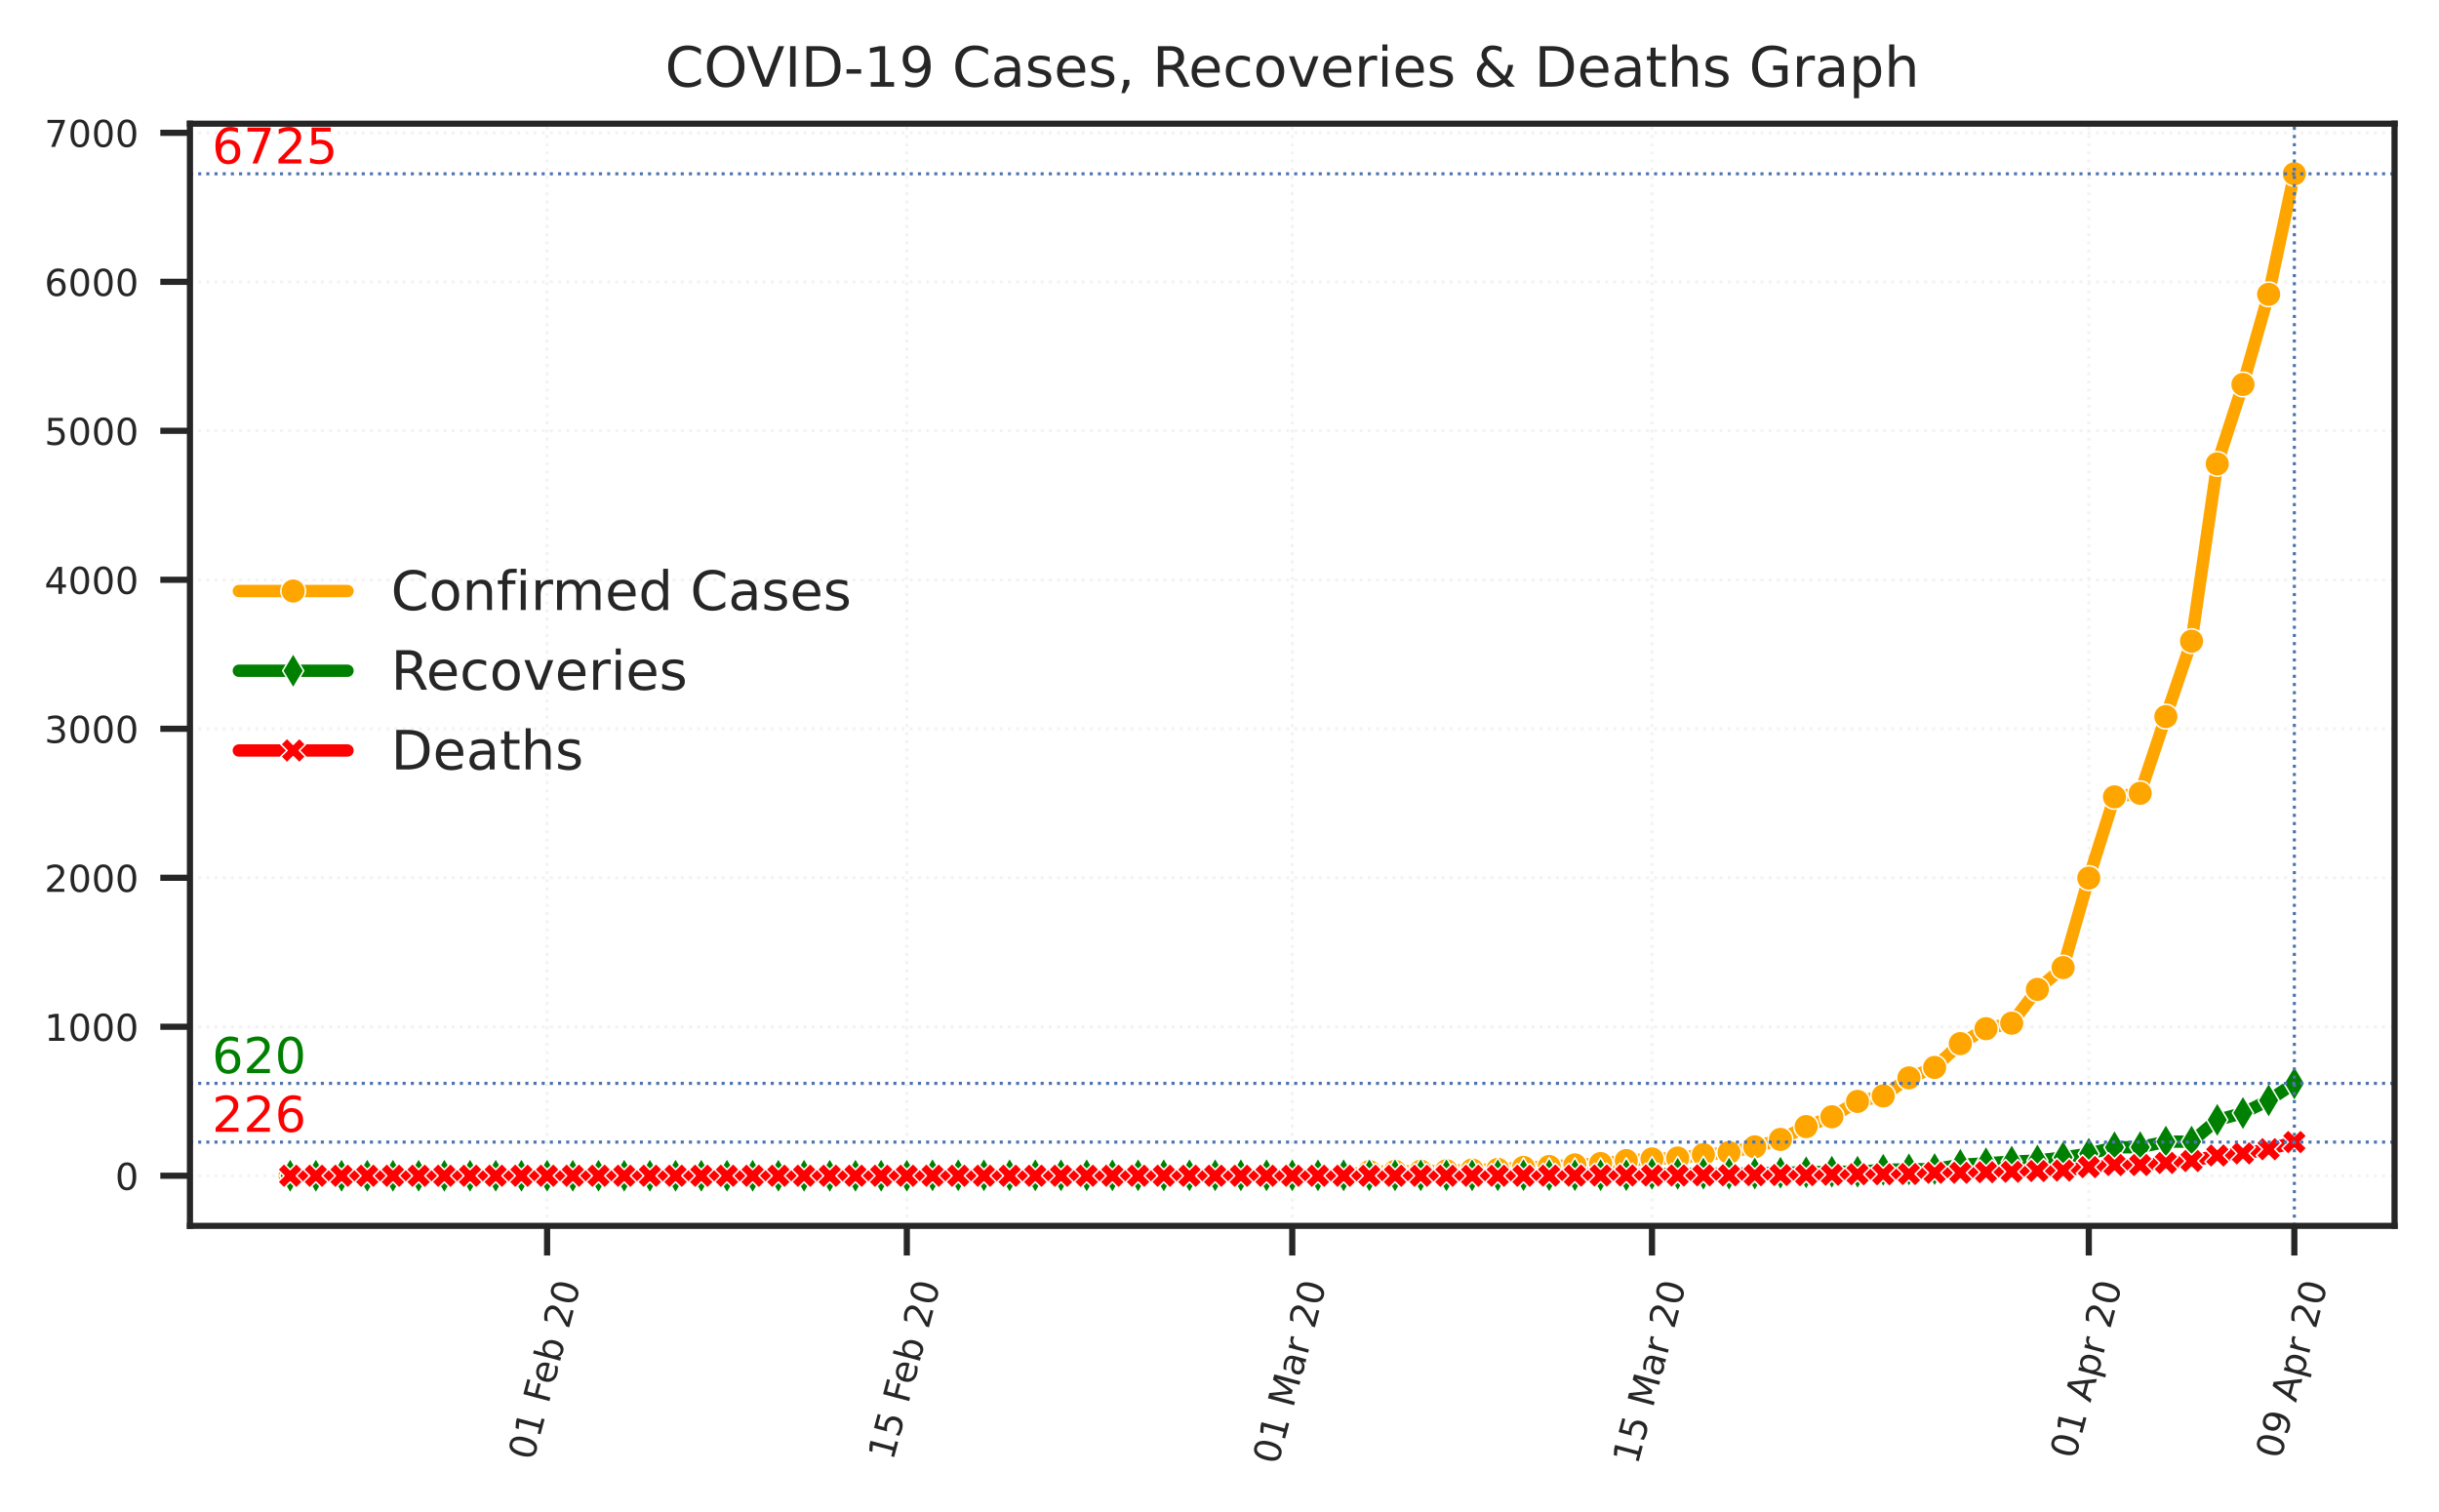 <?xml version="1.0" encoding="utf-8" standalone="no"?>
<!DOCTYPE svg PUBLIC "-//W3C//DTD SVG 1.1//EN"
  "http://www.w3.org/Graphics/SVG/1.1/DTD/svg11.dtd">
<!-- Created with matplotlib (https://matplotlib.org/) -->
<svg height="244.97pt" version="1.1" viewBox="0 0 395.09 244.97" width="395.09pt" xmlns="http://www.w3.org/2000/svg" xmlns:xlink="http://www.w3.org/1999/xlink">
 <defs>
  <style type="text/css">
*{stroke-linecap:butt;stroke-linejoin:round;}
  </style>
 </defs>
 <g id="figure_1">
  <g id="patch_1">
   <path d="M 0 244.97 
L 395.09 244.97 
L 395.09 0 
L 0 0 
z
" style="fill:#ffffff;"/>
  </g>
  <g id="axes_1">
   <g id="patch_2">
    <path d="M 30.77 198.599 
L 387.89 198.599 
L 387.89 20.039 
L 30.77 20.039 
z
" style="fill:#ffffff;"/>
   </g>
   <g id="matplotlib.axis_1">
    <g id="xtick_1">
     <g id="line2d_1">
      <path clip-path="url(#pc7233aadd0)" d="M 88.625 198.599 
L 88.625 20.039 
" style="fill:none;stroke:#f3f3f3;stroke-dasharray:0.5,0.825;stroke-dashoffset:0;stroke-width:0.5;"/>
     </g>
     <g id="line2d_2">
      <defs>
       <path d="M 0 0 
L 0 4.8 
" id="m2753022030" style="stroke:#262626;"/>
      </defs>
      <g>
       <use style="fill:#262626;stroke:#262626;" x="88.625" xlink:href="#m2753022030" y="198.599"/>
      </g>
     </g>
     <g id="text_1">
      <!-- 01 Feb 20 -->
      <defs>
       <path d="M 31.781 66.406 
Q 24.172 66.406 20.328 58.906 
Q 16.5 51.422 16.5 36.375 
Q 16.5 21.391 20.328 13.891 
Q 24.172 6.391 31.781 6.391 
Q 39.453 6.391 43.281 13.891 
Q 47.125 21.391 47.125 36.375 
Q 47.125 51.422 43.281 58.906 
Q 39.453 66.406 31.781 66.406 
z
M 31.781 74.219 
Q 44.047 74.219 50.516 64.516 
Q 56.984 54.828 56.984 36.375 
Q 56.984 17.969 50.516 8.266 
Q 44.047 -1.422 31.781 -1.422 
Q 19.531 -1.422 13.062 8.266 
Q 6.594 17.969 6.594 36.375 
Q 6.594 54.828 13.062 64.516 
Q 19.531 74.219 31.781 74.219 
z
" id="DejaVuSans-48"/>
       <path d="M 12.406 8.297 
L 28.516 8.297 
L 28.516 63.922 
L 10.984 60.406 
L 10.984 69.391 
L 28.422 72.906 
L 38.281 72.906 
L 38.281 8.297 
L 54.391 8.297 
L 54.391 0 
L 12.406 0 
z
" id="DejaVuSans-49"/>
       <path id="DejaVuSans-32"/>
       <path d="M 9.812 72.906 
L 51.703 72.906 
L 51.703 64.594 
L 19.672 64.594 
L 19.672 43.109 
L 48.578 43.109 
L 48.578 34.812 
L 19.672 34.812 
L 19.672 0 
L 9.812 0 
z
" id="DejaVuSans-70"/>
       <path d="M 56.203 29.594 
L 56.203 25.203 
L 14.891 25.203 
Q 15.484 15.922 20.484 11.062 
Q 25.484 6.203 34.422 6.203 
Q 39.594 6.203 44.453 7.469 
Q 49.312 8.734 54.109 11.281 
L 54.109 2.781 
Q 49.266 0.734 44.188 -0.344 
Q 39.109 -1.422 33.891 -1.422 
Q 20.797 -1.422 13.156 6.188 
Q 5.516 13.812 5.516 26.812 
Q 5.516 40.234 12.766 48.109 
Q 20.016 56 32.328 56 
Q 43.359 56 49.781 48.891 
Q 56.203 41.797 56.203 29.594 
z
M 47.219 32.234 
Q 47.125 39.594 43.094 43.984 
Q 39.062 48.391 32.422 48.391 
Q 24.906 48.391 20.391 44.141 
Q 15.875 39.891 15.188 32.172 
z
" id="DejaVuSans-101"/>
       <path d="M 48.688 27.297 
Q 48.688 37.203 44.609 42.844 
Q 40.531 48.484 33.406 48.484 
Q 26.266 48.484 22.188 42.844 
Q 18.109 37.203 18.109 27.297 
Q 18.109 17.391 22.188 11.75 
Q 26.266 6.109 33.406 6.109 
Q 40.531 6.109 44.609 11.75 
Q 48.688 17.391 48.688 27.297 
z
M 18.109 46.391 
Q 20.953 51.266 25.266 53.625 
Q 29.594 56 35.594 56 
Q 45.562 56 51.781 48.094 
Q 58.016 40.188 58.016 27.297 
Q 58.016 14.406 51.781 6.484 
Q 45.562 -1.422 35.594 -1.422 
Q 29.594 -1.422 25.266 0.953 
Q 20.953 3.328 18.109 8.203 
L 18.109 0 
L 9.078 0 
L 9.078 75.984 
L 18.109 75.984 
z
" id="DejaVuSans-98"/>
       <path d="M 19.188 8.297 
L 53.609 8.297 
L 53.609 0 
L 7.328 0 
L 7.328 8.297 
Q 12.938 14.109 22.625 23.891 
Q 32.328 33.688 34.812 36.531 
Q 39.547 41.844 41.422 45.531 
Q 43.312 49.219 43.312 52.781 
Q 43.312 58.594 39.234 62.25 
Q 35.156 65.922 28.609 65.922 
Q 23.969 65.922 18.812 64.312 
Q 13.672 62.703 7.812 59.422 
L 7.812 69.391 
Q 13.766 71.781 18.938 73 
Q 24.125 74.219 28.422 74.219 
Q 39.75 74.219 46.484 68.547 
Q 53.219 62.891 53.219 53.422 
Q 53.219 48.922 51.531 44.891 
Q 49.859 40.875 45.406 35.406 
Q 44.188 33.984 37.641 27.219 
Q 31.109 20.453 19.188 8.297 
z
" id="DejaVuSans-50"/>
      </defs>
      <g style="fill:#262626;" transform="translate(86.38 236.772)rotate(-75)scale(0.06 -0.06)">
       <use xlink:href="#DejaVuSans-48"/>
       <use x="63.623" xlink:href="#DejaVuSans-49"/>
       <use x="127.246" xlink:href="#DejaVuSans-32"/>
       <use x="159.033" xlink:href="#DejaVuSans-70"/>
       <use x="211.053" xlink:href="#DejaVuSans-101"/>
       <use x="272.576" xlink:href="#DejaVuSans-98"/>
       <use x="336.053" xlink:href="#DejaVuSans-32"/>
       <use x="367.84" xlink:href="#DejaVuSans-50"/>
       <use x="431.463" xlink:href="#DejaVuSans-48"/>
      </g>
     </g>
    </g>
    <g id="xtick_2">
     <g id="line2d_3">
      <path clip-path="url(#pc7233aadd0)" d="M 146.896 198.599 
L 146.896 20.039 
" style="fill:none;stroke:#f3f3f3;stroke-dasharray:0.5,0.825;stroke-dashoffset:0;stroke-width:0.5;"/>
     </g>
     <g id="line2d_4">
      <g>
       <use style="fill:#262626;stroke:#262626;" x="146.896" xlink:href="#m2753022030" y="198.599"/>
      </g>
     </g>
     <g id="text_2">
      <!-- 15 Feb 20 -->
      <defs>
       <path d="M 10.797 72.906 
L 49.516 72.906 
L 49.516 64.594 
L 19.828 64.594 
L 19.828 46.734 
Q 21.969 47.469 24.109 47.828 
Q 26.266 48.188 28.422 48.188 
Q 40.625 48.188 47.75 41.5 
Q 54.891 34.812 54.891 23.391 
Q 54.891 11.625 47.562 5.094 
Q 40.234 -1.422 26.906 -1.422 
Q 22.312 -1.422 17.547 -0.641 
Q 12.797 0.141 7.719 1.703 
L 7.719 11.625 
Q 12.109 9.234 16.797 8.062 
Q 21.484 6.891 26.703 6.891 
Q 35.156 6.891 40.078 11.328 
Q 45.016 15.766 45.016 23.391 
Q 45.016 31 40.078 35.438 
Q 35.156 39.891 26.703 39.891 
Q 22.75 39.891 18.812 39.016 
Q 14.891 38.141 10.797 36.281 
z
" id="DejaVuSans-53"/>
      </defs>
      <g style="fill:#262626;" transform="translate(144.651 236.772)rotate(-75)scale(0.06 -0.06)">
       <use xlink:href="#DejaVuSans-49"/>
       <use x="63.623" xlink:href="#DejaVuSans-53"/>
       <use x="127.246" xlink:href="#DejaVuSans-32"/>
       <use x="159.033" xlink:href="#DejaVuSans-70"/>
       <use x="211.053" xlink:href="#DejaVuSans-101"/>
       <use x="272.576" xlink:href="#DejaVuSans-98"/>
       <use x="336.053" xlink:href="#DejaVuSans-32"/>
       <use x="367.84" xlink:href="#DejaVuSans-50"/>
       <use x="431.463" xlink:href="#DejaVuSans-48"/>
      </g>
     </g>
    </g>
    <g id="xtick_3">
     <g id="line2d_5">
      <path clip-path="url(#pc7233aadd0)" d="M 209.33 198.599 
L 209.33 20.039 
" style="fill:none;stroke:#f3f3f3;stroke-dasharray:0.5,0.825;stroke-dashoffset:0;stroke-width:0.5;"/>
     </g>
     <g id="line2d_6">
      <g>
       <use style="fill:#262626;stroke:#262626;" x="209.33" xlink:href="#m2753022030" y="198.599"/>
      </g>
     </g>
     <g id="text_3">
      <!-- 01 Mar 20 -->
      <defs>
       <path d="M 9.812 72.906 
L 24.516 72.906 
L 43.109 23.297 
L 61.812 72.906 
L 76.516 72.906 
L 76.516 0 
L 66.891 0 
L 66.891 64.016 
L 48.094 14.016 
L 38.188 14.016 
L 19.391 64.016 
L 19.391 0 
L 9.812 0 
z
" id="DejaVuSans-77"/>
       <path d="M 34.281 27.484 
Q 23.391 27.484 19.188 25 
Q 14.984 22.516 14.984 16.5 
Q 14.984 11.719 18.141 8.906 
Q 21.297 6.109 26.703 6.109 
Q 34.188 6.109 38.703 11.406 
Q 43.219 16.703 43.219 25.484 
L 43.219 27.484 
z
M 52.203 31.203 
L 52.203 0 
L 43.219 0 
L 43.219 8.297 
Q 40.141 3.328 35.547 0.953 
Q 30.953 -1.422 24.312 -1.422 
Q 15.922 -1.422 10.953 3.297 
Q 6 8.016 6 15.922 
Q 6 25.141 12.172 29.828 
Q 18.359 34.516 30.609 34.516 
L 43.219 34.516 
L 43.219 35.406 
Q 43.219 41.609 39.141 45 
Q 35.062 48.391 27.688 48.391 
Q 23 48.391 18.547 47.266 
Q 14.109 46.141 10.016 43.891 
L 10.016 52.203 
Q 14.938 54.109 19.578 55.047 
Q 24.219 56 28.609 56 
Q 40.484 56 46.344 49.844 
Q 52.203 43.703 52.203 31.203 
z
" id="DejaVuSans-97"/>
       <path d="M 41.109 46.297 
Q 39.594 47.172 37.812 47.578 
Q 36.031 48 33.891 48 
Q 26.266 48 22.188 43.047 
Q 18.109 38.094 18.109 28.812 
L 18.109 0 
L 9.078 0 
L 9.078 54.688 
L 18.109 54.688 
L 18.109 46.188 
Q 20.953 51.172 25.484 53.578 
Q 30.031 56 36.531 56 
Q 37.453 56 38.578 55.875 
Q 39.703 55.766 41.062 55.516 
z
" id="DejaVuSans-114"/>
      </defs>
      <g style="fill:#262626;" transform="translate(206.995 237.447)rotate(-75)scale(0.06 -0.06)">
       <use xlink:href="#DejaVuSans-48"/>
       <use x="63.623" xlink:href="#DejaVuSans-49"/>
       <use x="127.246" xlink:href="#DejaVuSans-32"/>
       <use x="159.033" xlink:href="#DejaVuSans-77"/>
       <use x="245.312" xlink:href="#DejaVuSans-97"/>
       <use x="306.592" xlink:href="#DejaVuSans-114"/>
       <use x="347.705" xlink:href="#DejaVuSans-32"/>
       <use x="379.492" xlink:href="#DejaVuSans-50"/>
       <use x="443.115" xlink:href="#DejaVuSans-48"/>
      </g>
     </g>
    </g>
    <g id="xtick_4">
     <g id="line2d_7">
      <path clip-path="url(#pc7233aadd0)" d="M 267.601 198.599 
L 267.601 20.039 
" style="fill:none;stroke:#f3f3f3;stroke-dasharray:0.5,0.825;stroke-dashoffset:0;stroke-width:0.5;"/>
     </g>
     <g id="line2d_8">
      <g>
       <use style="fill:#262626;stroke:#262626;" x="267.601" xlink:href="#m2753022030" y="198.599"/>
      </g>
     </g>
     <g id="text_4">
      <!-- 15 Mar 20 -->
      <g style="fill:#262626;" transform="translate(265.266 237.447)rotate(-75)scale(0.06 -0.06)">
       <use xlink:href="#DejaVuSans-49"/>
       <use x="63.623" xlink:href="#DejaVuSans-53"/>
       <use x="127.246" xlink:href="#DejaVuSans-32"/>
       <use x="159.033" xlink:href="#DejaVuSans-77"/>
       <use x="245.312" xlink:href="#DejaVuSans-97"/>
       <use x="306.592" xlink:href="#DejaVuSans-114"/>
       <use x="347.705" xlink:href="#DejaVuSans-32"/>
       <use x="379.492" xlink:href="#DejaVuSans-50"/>
       <use x="443.115" xlink:href="#DejaVuSans-48"/>
      </g>
     </g>
    </g>
    <g id="xtick_5">
     <g id="line2d_9">
      <path clip-path="url(#pc7233aadd0)" d="M 338.359 198.599 
L 338.359 20.039 
" style="fill:none;stroke:#f3f3f3;stroke-dasharray:0.5,0.825;stroke-dashoffset:0;stroke-width:0.5;"/>
     </g>
     <g id="line2d_10">
      <g>
       <use style="fill:#262626;stroke:#262626;" x="338.359" xlink:href="#m2753022030" y="198.599"/>
      </g>
     </g>
     <g id="text_5">
      <!-- 01 Apr 20 -->
      <defs>
       <path d="M 34.188 63.188 
L 20.797 26.906 
L 47.609 26.906 
z
M 28.609 72.906 
L 39.797 72.906 
L 67.578 0 
L 57.328 0 
L 50.688 18.703 
L 17.828 18.703 
L 11.188 0 
L 0.781 0 
z
" id="DejaVuSans-65"/>
       <path d="M 18.109 8.203 
L 18.109 -20.797 
L 9.078 -20.797 
L 9.078 54.688 
L 18.109 54.688 
L 18.109 46.391 
Q 20.953 51.266 25.266 53.625 
Q 29.594 56 35.594 56 
Q 45.562 56 51.781 48.094 
Q 58.016 40.188 58.016 27.297 
Q 58.016 14.406 51.781 6.484 
Q 45.562 -1.422 35.594 -1.422 
Q 29.594 -1.422 25.266 0.953 
Q 20.953 3.328 18.109 8.203 
z
M 48.688 27.297 
Q 48.688 37.203 44.609 42.844 
Q 40.531 48.484 33.406 48.484 
Q 26.266 48.484 22.188 42.844 
Q 18.109 37.203 18.109 27.297 
Q 18.109 17.391 22.188 11.75 
Q 26.266 6.109 33.406 6.109 
Q 40.531 6.109 44.609 11.75 
Q 48.688 17.391 48.688 27.297 
z
" id="DejaVuSans-112"/>
      </defs>
      <g style="fill:#262626;" transform="translate(336.146 236.538)rotate(-75)scale(0.06 -0.06)">
       <use xlink:href="#DejaVuSans-48"/>
       <use x="63.623" xlink:href="#DejaVuSans-49"/>
       <use x="127.246" xlink:href="#DejaVuSans-32"/>
       <use x="159.033" xlink:href="#DejaVuSans-65"/>
       <use x="227.441" xlink:href="#DejaVuSans-112"/>
       <use x="290.918" xlink:href="#DejaVuSans-114"/>
       <use x="332.031" xlink:href="#DejaVuSans-32"/>
       <use x="363.818" xlink:href="#DejaVuSans-50"/>
       <use x="427.441" xlink:href="#DejaVuSans-48"/>
      </g>
     </g>
    </g>
    <g id="xtick_6">
     <g id="line2d_11">
      <path clip-path="url(#pc7233aadd0)" d="M 371.657 198.599 
L 371.657 20.039 
" style="fill:none;stroke:#f3f3f3;stroke-dasharray:0.5,0.825;stroke-dashoffset:0;stroke-width:0.5;"/>
     </g>
     <g id="line2d_12">
      <g>
       <use style="fill:#262626;stroke:#262626;" x="371.657" xlink:href="#m2753022030" y="198.599"/>
      </g>
     </g>
     <g id="text_6">
      <!-- 09 Apr 20 -->
      <defs>
       <path d="M 10.984 1.516 
L 10.984 10.5 
Q 14.703 8.734 18.5 7.812 
Q 22.312 6.891 25.984 6.891 
Q 35.75 6.891 40.891 13.453 
Q 46.047 20.016 46.781 33.406 
Q 43.953 29.203 39.594 26.953 
Q 35.25 24.703 29.984 24.703 
Q 19.047 24.703 12.672 31.312 
Q 6.297 37.938 6.297 49.422 
Q 6.297 60.641 12.938 67.422 
Q 19.578 74.219 30.609 74.219 
Q 43.266 74.219 49.922 64.516 
Q 56.594 54.828 56.594 36.375 
Q 56.594 19.141 48.406 8.859 
Q 40.234 -1.422 26.422 -1.422 
Q 22.703 -1.422 18.891 -0.688 
Q 15.094 0.047 10.984 1.516 
z
M 30.609 32.422 
Q 37.25 32.422 41.125 36.953 
Q 45.016 41.5 45.016 49.422 
Q 45.016 57.281 41.125 61.844 
Q 37.25 66.406 30.609 66.406 
Q 23.969 66.406 20.094 61.844 
Q 16.219 57.281 16.219 49.422 
Q 16.219 41.5 20.094 36.953 
Q 23.969 32.422 30.609 32.422 
z
" id="DejaVuSans-57"/>
      </defs>
      <g style="fill:#262626;" transform="translate(369.444 236.538)rotate(-75)scale(0.06 -0.06)">
       <use xlink:href="#DejaVuSans-48"/>
       <use x="63.623" xlink:href="#DejaVuSans-57"/>
       <use x="127.246" xlink:href="#DejaVuSans-32"/>
       <use x="159.033" xlink:href="#DejaVuSans-65"/>
       <use x="227.441" xlink:href="#DejaVuSans-112"/>
       <use x="290.918" xlink:href="#DejaVuSans-114"/>
       <use x="332.031" xlink:href="#DejaVuSans-32"/>
       <use x="363.818" xlink:href="#DejaVuSans-50"/>
       <use x="427.441" xlink:href="#DejaVuSans-48"/>
      </g>
     </g>
    </g>
   </g>
   <g id="matplotlib.axis_2">
    <g id="ytick_1">
     <g id="line2d_13">
      <path clip-path="url(#pc7233aadd0)" d="M 30.77 190.482 
L 387.89 190.482 
" style="fill:none;stroke:#f3f3f3;stroke-dasharray:0.5,0.825;stroke-dashoffset:0;stroke-width:0.5;"/>
     </g>
     <g id="line2d_14">
      <defs>
       <path d="M 0 0 
L -4.8 0 
" id="m4e4bf3595e" style="stroke:#262626;"/>
      </defs>
      <g>
       <use style="fill:#262626;stroke:#262626;" x="30.77" xlink:href="#m4e4bf3595e" y="190.482"/>
      </g>
     </g>
     <g id="text_7">
      <!-- 0 -->
      <g style="fill:#262626;" transform="translate(18.652 192.762)scale(0.06 -0.06)">
       <use xlink:href="#DejaVuSans-48"/>
      </g>
     </g>
    </g>
    <g id="ytick_2">
     <g id="line2d_15">
      <path clip-path="url(#pc7233aadd0)" d="M 30.77 166.344 
L 387.89 166.344 
" style="fill:none;stroke:#f3f3f3;stroke-dasharray:0.5,0.825;stroke-dashoffset:0;stroke-width:0.5;"/>
     </g>
     <g id="line2d_16">
      <g>
       <use style="fill:#262626;stroke:#262626;" x="30.77" xlink:href="#m4e4bf3595e" y="166.344"/>
      </g>
     </g>
     <g id="text_8">
      <!-- 1000 -->
      <g style="fill:#262626;" transform="translate(7.2 168.624)scale(0.06 -0.06)">
       <use xlink:href="#DejaVuSans-49"/>
       <use x="63.623" xlink:href="#DejaVuSans-48"/>
       <use x="127.246" xlink:href="#DejaVuSans-48"/>
       <use x="190.869" xlink:href="#DejaVuSans-48"/>
      </g>
     </g>
    </g>
    <g id="ytick_3">
     <g id="line2d_17">
      <path clip-path="url(#pc7233aadd0)" d="M 30.77 142.206 
L 387.89 142.206 
" style="fill:none;stroke:#f3f3f3;stroke-dasharray:0.5,0.825;stroke-dashoffset:0;stroke-width:0.5;"/>
     </g>
     <g id="line2d_18">
      <g>
       <use style="fill:#262626;stroke:#262626;" x="30.77" xlink:href="#m4e4bf3595e" y="142.206"/>
      </g>
     </g>
     <g id="text_9">
      <!-- 2000 -->
      <g style="fill:#262626;" transform="translate(7.2 144.486)scale(0.06 -0.06)">
       <use xlink:href="#DejaVuSans-50"/>
       <use x="63.623" xlink:href="#DejaVuSans-48"/>
       <use x="127.246" xlink:href="#DejaVuSans-48"/>
       <use x="190.869" xlink:href="#DejaVuSans-48"/>
      </g>
     </g>
    </g>
    <g id="ytick_4">
     <g id="line2d_19">
      <path clip-path="url(#pc7233aadd0)" d="M 30.77 118.069 
L 387.89 118.069 
" style="fill:none;stroke:#f3f3f3;stroke-dasharray:0.5,0.825;stroke-dashoffset:0;stroke-width:0.5;"/>
     </g>
     <g id="line2d_20">
      <g>
       <use style="fill:#262626;stroke:#262626;" x="30.77" xlink:href="#m4e4bf3595e" y="118.069"/>
      </g>
     </g>
     <g id="text_10">
      <!-- 3000 -->
      <defs>
       <path d="M 40.578 39.312 
Q 47.656 37.797 51.625 33 
Q 55.609 28.219 55.609 21.188 
Q 55.609 10.406 48.188 4.484 
Q 40.766 -1.422 27.094 -1.422 
Q 22.516 -1.422 17.656 -0.516 
Q 12.797 0.391 7.625 2.203 
L 7.625 11.719 
Q 11.719 9.328 16.594 8.109 
Q 21.484 6.891 26.812 6.891 
Q 36.078 6.891 40.938 10.547 
Q 45.797 14.203 45.797 21.188 
Q 45.797 27.641 41.281 31.266 
Q 36.766 34.906 28.719 34.906 
L 20.219 34.906 
L 20.219 43.016 
L 29.109 43.016 
Q 36.375 43.016 40.234 45.922 
Q 44.094 48.828 44.094 54.297 
Q 44.094 59.906 40.109 62.906 
Q 36.141 65.922 28.719 65.922 
Q 24.656 65.922 20.016 65.031 
Q 15.375 64.156 9.812 62.312 
L 9.812 71.094 
Q 15.438 72.656 20.344 73.438 
Q 25.25 74.219 29.594 74.219 
Q 40.828 74.219 47.359 69.109 
Q 53.906 64.016 53.906 55.328 
Q 53.906 49.266 50.438 45.094 
Q 46.969 40.922 40.578 39.312 
z
" id="DejaVuSans-51"/>
      </defs>
      <g style="fill:#262626;" transform="translate(7.2 120.348)scale(0.06 -0.06)">
       <use xlink:href="#DejaVuSans-51"/>
       <use x="63.623" xlink:href="#DejaVuSans-48"/>
       <use x="127.246" xlink:href="#DejaVuSans-48"/>
       <use x="190.869" xlink:href="#DejaVuSans-48"/>
      </g>
     </g>
    </g>
    <g id="ytick_5">
     <g id="line2d_21">
      <path clip-path="url(#pc7233aadd0)" d="M 30.77 93.931 
L 387.89 93.931 
" style="fill:none;stroke:#f3f3f3;stroke-dasharray:0.5,0.825;stroke-dashoffset:0;stroke-width:0.5;"/>
     </g>
     <g id="line2d_22">
      <g>
       <use style="fill:#262626;stroke:#262626;" x="30.77" xlink:href="#m4e4bf3595e" y="93.931"/>
      </g>
     </g>
     <g id="text_11">
      <!-- 4000 -->
      <defs>
       <path d="M 37.797 64.312 
L 12.891 25.391 
L 37.797 25.391 
z
M 35.203 72.906 
L 47.609 72.906 
L 47.609 25.391 
L 58.016 25.391 
L 58.016 17.188 
L 47.609 17.188 
L 47.609 0 
L 37.797 0 
L 37.797 17.188 
L 4.891 17.188 
L 4.891 26.703 
z
" id="DejaVuSans-52"/>
      </defs>
      <g style="fill:#262626;" transform="translate(7.2 96.21)scale(0.06 -0.06)">
       <use xlink:href="#DejaVuSans-52"/>
       <use x="63.623" xlink:href="#DejaVuSans-48"/>
       <use x="127.246" xlink:href="#DejaVuSans-48"/>
       <use x="190.869" xlink:href="#DejaVuSans-48"/>
      </g>
     </g>
    </g>
    <g id="ytick_6">
     <g id="line2d_23">
      <path clip-path="url(#pc7233aadd0)" d="M 30.77 69.793 
L 387.89 69.793 
" style="fill:none;stroke:#f3f3f3;stroke-dasharray:0.5,0.825;stroke-dashoffset:0;stroke-width:0.5;"/>
     </g>
     <g id="line2d_24">
      <g>
       <use style="fill:#262626;stroke:#262626;" x="30.77" xlink:href="#m4e4bf3595e" y="69.793"/>
      </g>
     </g>
     <g id="text_12">
      <!-- 5000 -->
      <g style="fill:#262626;" transform="translate(7.2 72.072)scale(0.06 -0.06)">
       <use xlink:href="#DejaVuSans-53"/>
       <use x="63.623" xlink:href="#DejaVuSans-48"/>
       <use x="127.246" xlink:href="#DejaVuSans-48"/>
       <use x="190.869" xlink:href="#DejaVuSans-48"/>
      </g>
     </g>
    </g>
    <g id="ytick_7">
     <g id="line2d_25">
      <path clip-path="url(#pc7233aadd0)" d="M 30.77 45.655 
L 387.89 45.655 
" style="fill:none;stroke:#f3f3f3;stroke-dasharray:0.5,0.825;stroke-dashoffset:0;stroke-width:0.5;"/>
     </g>
     <g id="line2d_26">
      <g>
       <use style="fill:#262626;stroke:#262626;" x="30.77" xlink:href="#m4e4bf3595e" y="45.655"/>
      </g>
     </g>
     <g id="text_13">
      <!-- 6000 -->
      <defs>
       <path d="M 33.016 40.375 
Q 26.375 40.375 22.484 35.828 
Q 18.609 31.297 18.609 23.391 
Q 18.609 15.531 22.484 10.953 
Q 26.375 6.391 33.016 6.391 
Q 39.656 6.391 43.531 10.953 
Q 47.406 15.531 47.406 23.391 
Q 47.406 31.297 43.531 35.828 
Q 39.656 40.375 33.016 40.375 
z
M 52.594 71.297 
L 52.594 62.312 
Q 48.875 64.062 45.094 64.984 
Q 41.312 65.922 37.594 65.922 
Q 27.828 65.922 22.672 59.328 
Q 17.531 52.734 16.797 39.406 
Q 19.672 43.656 24.016 45.922 
Q 28.375 48.188 33.594 48.188 
Q 44.578 48.188 50.953 41.516 
Q 57.328 34.859 57.328 23.391 
Q 57.328 12.156 50.688 5.359 
Q 44.047 -1.422 33.016 -1.422 
Q 20.359 -1.422 13.672 8.266 
Q 6.984 17.969 6.984 36.375 
Q 6.984 53.656 15.188 63.938 
Q 23.391 74.219 37.203 74.219 
Q 40.922 74.219 44.703 73.484 
Q 48.484 72.75 52.594 71.297 
z
" id="DejaVuSans-54"/>
      </defs>
      <g style="fill:#262626;" transform="translate(7.2 47.934)scale(0.06 -0.06)">
       <use xlink:href="#DejaVuSans-54"/>
       <use x="63.623" xlink:href="#DejaVuSans-48"/>
       <use x="127.246" xlink:href="#DejaVuSans-48"/>
       <use x="190.869" xlink:href="#DejaVuSans-48"/>
      </g>
     </g>
    </g>
    <g id="ytick_8">
     <g id="line2d_27">
      <path clip-path="url(#pc7233aadd0)" d="M 30.77 21.517 
L 387.89 21.517 
" style="fill:none;stroke:#f3f3f3;stroke-dasharray:0.5,0.825;stroke-dashoffset:0;stroke-width:0.5;"/>
     </g>
     <g id="line2d_28">
      <g>
       <use style="fill:#262626;stroke:#262626;" x="30.77" xlink:href="#m4e4bf3595e" y="21.517"/>
      </g>
     </g>
     <g id="text_14">
      <!-- 7000 -->
      <defs>
       <path d="M 8.203 72.906 
L 55.078 72.906 
L 55.078 68.703 
L 28.609 0 
L 18.312 0 
L 43.219 64.594 
L 8.203 64.594 
z
" id="DejaVuSans-55"/>
      </defs>
      <g style="fill:#262626;" transform="translate(7.2 23.797)scale(0.06 -0.06)">
       <use xlink:href="#DejaVuSans-55"/>
       <use x="63.623" xlink:href="#DejaVuSans-48"/>
       <use x="127.246" xlink:href="#DejaVuSans-48"/>
       <use x="190.869" xlink:href="#DejaVuSans-48"/>
      </g>
     </g>
    </g>
   </g>
   <g id="line2d_29">
    <path clip-path="url(#pc7233aadd0)" d="M 47.003 190.482 
L 51.165 190.482 
L 55.327 190.482 
L 59.489 190.482 
L 63.652 190.482 
L 67.814 190.482 
L 71.976 190.482 
L 76.138 190.482 
L 80.301 190.458 
L 84.463 190.458 
L 88.625 190.458 
L 92.787 190.434 
L 96.95 190.41 
L 101.112 190.41 
L 105.274 190.41 
L 109.436 190.41 
L 113.599 190.41 
L 117.761 190.41 
L 121.923 190.41 
L 126.085 190.41 
L 130.247 190.41 
L 134.41 190.41 
L 138.572 190.41 
L 142.734 190.41 
L 146.896 190.41 
L 151.059 190.41 
L 155.221 190.41 
L 159.383 190.41 
L 163.545 190.41 
L 167.708 190.41 
L 171.87 190.41 
L 176.032 190.41 
L 180.194 190.41 
L 184.357 190.41 
L 188.519 190.41 
L 192.681 190.41 
L 196.843 190.41 
L 201.006 190.41 
L 205.168 190.41 
L 209.33 190.41 
L 213.492 190.362 
L 217.654 190.362 
L 221.817 189.806 
L 225.979 189.758 
L 230.141 189.734 
L 234.303 189.662 
L 238.466 189.541 
L 242.628 189.444 
L 246.79 189.131 
L 250.952 188.986 
L 255.115 188.72 
L 259.277 188.503 
L 263.439 188.02 
L 267.601 187.755 
L 271.764 187.61 
L 275.926 187.055 
L 280.088 186.717 
L 284.25 185.799 
L 288.413 184.593 
L 292.575 182.517 
L 296.737 180.924 
L 300.899 178.437 
L 305.061 177.544 
L 309.224 174.624 
L 313.386 172.934 
L 317.548 169.072 
L 321.71 166.658 
L 325.873 165.765 
L 330.035 160.286 
L 334.197 156.762 
L 338.359 142.255 
L 342.522 129.1 
L 346.684 128.52 
L 350.846 116.089 
L 355.008 103.876 
L 359.171 75.151 
L 363.333 62.286 
L 367.495 47.683 
L 371.657 28.155 
" style="fill:none;stroke:#ffa500;stroke-linecap:round;stroke-width:2;"/>
    <defs>
     <path d="M 0 2 
C 0.53 2 1.039 1.789 1.414 1.414 
C 1.789 1.039 2 0.53 2 0 
C 2 -0.53 1.789 -1.039 1.414 -1.414 
C 1.039 -1.789 0.53 -2 0 -2 
C -0.53 -2 -1.039 -1.789 -1.414 -1.414 
C -1.789 -1.039 -2 -0.53 -2 0 
C -2 0.53 -1.789 1.039 -1.414 1.414 
C -1.039 1.789 -0.53 2 0 2 
z
" id="mc93aeda277" style="stroke:#ffffff;stroke-width:0.25;"/>
    </defs>
    <g clip-path="url(#pc7233aadd0)">
     <use style="fill:#ffa500;stroke:#ffffff;stroke-width:0.25;" x="47.003" xlink:href="#mc93aeda277" y="190.482"/>
     <use style="fill:#ffa500;stroke:#ffffff;stroke-width:0.25;" x="51.165" xlink:href="#mc93aeda277" y="190.482"/>
     <use style="fill:#ffa500;stroke:#ffffff;stroke-width:0.25;" x="55.327" xlink:href="#mc93aeda277" y="190.482"/>
     <use style="fill:#ffa500;stroke:#ffffff;stroke-width:0.25;" x="59.489" xlink:href="#mc93aeda277" y="190.482"/>
     <use style="fill:#ffa500;stroke:#ffffff;stroke-width:0.25;" x="63.652" xlink:href="#mc93aeda277" y="190.482"/>
     <use style="fill:#ffa500;stroke:#ffffff;stroke-width:0.25;" x="67.814" xlink:href="#mc93aeda277" y="190.482"/>
     <use style="fill:#ffa500;stroke:#ffffff;stroke-width:0.25;" x="71.976" xlink:href="#mc93aeda277" y="190.482"/>
     <use style="fill:#ffa500;stroke:#ffffff;stroke-width:0.25;" x="76.138" xlink:href="#mc93aeda277" y="190.482"/>
     <use style="fill:#ffa500;stroke:#ffffff;stroke-width:0.25;" x="80.301" xlink:href="#mc93aeda277" y="190.458"/>
     <use style="fill:#ffa500;stroke:#ffffff;stroke-width:0.25;" x="84.463" xlink:href="#mc93aeda277" y="190.458"/>
     <use style="fill:#ffa500;stroke:#ffffff;stroke-width:0.25;" x="88.625" xlink:href="#mc93aeda277" y="190.458"/>
     <use style="fill:#ffa500;stroke:#ffffff;stroke-width:0.25;" x="92.787" xlink:href="#mc93aeda277" y="190.434"/>
     <use style="fill:#ffa500;stroke:#ffffff;stroke-width:0.25;" x="96.95" xlink:href="#mc93aeda277" y="190.41"/>
     <use style="fill:#ffa500;stroke:#ffffff;stroke-width:0.25;" x="101.112" xlink:href="#mc93aeda277" y="190.41"/>
     <use style="fill:#ffa500;stroke:#ffffff;stroke-width:0.25;" x="105.274" xlink:href="#mc93aeda277" y="190.41"/>
     <use style="fill:#ffa500;stroke:#ffffff;stroke-width:0.25;" x="109.436" xlink:href="#mc93aeda277" y="190.41"/>
     <use style="fill:#ffa500;stroke:#ffffff;stroke-width:0.25;" x="113.599" xlink:href="#mc93aeda277" y="190.41"/>
     <use style="fill:#ffa500;stroke:#ffffff;stroke-width:0.25;" x="117.761" xlink:href="#mc93aeda277" y="190.41"/>
     <use style="fill:#ffa500;stroke:#ffffff;stroke-width:0.25;" x="121.923" xlink:href="#mc93aeda277" y="190.41"/>
     <use style="fill:#ffa500;stroke:#ffffff;stroke-width:0.25;" x="126.085" xlink:href="#mc93aeda277" y="190.41"/>
     <use style="fill:#ffa500;stroke:#ffffff;stroke-width:0.25;" x="130.247" xlink:href="#mc93aeda277" y="190.41"/>
     <use style="fill:#ffa500;stroke:#ffffff;stroke-width:0.25;" x="134.41" xlink:href="#mc93aeda277" y="190.41"/>
     <use style="fill:#ffa500;stroke:#ffffff;stroke-width:0.25;" x="138.572" xlink:href="#mc93aeda277" y="190.41"/>
     <use style="fill:#ffa500;stroke:#ffffff;stroke-width:0.25;" x="142.734" xlink:href="#mc93aeda277" y="190.41"/>
     <use style="fill:#ffa500;stroke:#ffffff;stroke-width:0.25;" x="146.896" xlink:href="#mc93aeda277" y="190.41"/>
     <use style="fill:#ffa500;stroke:#ffffff;stroke-width:0.25;" x="151.059" xlink:href="#mc93aeda277" y="190.41"/>
     <use style="fill:#ffa500;stroke:#ffffff;stroke-width:0.25;" x="155.221" xlink:href="#mc93aeda277" y="190.41"/>
     <use style="fill:#ffa500;stroke:#ffffff;stroke-width:0.25;" x="159.383" xlink:href="#mc93aeda277" y="190.41"/>
     <use style="fill:#ffa500;stroke:#ffffff;stroke-width:0.25;" x="163.545" xlink:href="#mc93aeda277" y="190.41"/>
     <use style="fill:#ffa500;stroke:#ffffff;stroke-width:0.25;" x="167.708" xlink:href="#mc93aeda277" y="190.41"/>
     <use style="fill:#ffa500;stroke:#ffffff;stroke-width:0.25;" x="171.87" xlink:href="#mc93aeda277" y="190.41"/>
     <use style="fill:#ffa500;stroke:#ffffff;stroke-width:0.25;" x="176.032" xlink:href="#mc93aeda277" y="190.41"/>
     <use style="fill:#ffa500;stroke:#ffffff;stroke-width:0.25;" x="180.194" xlink:href="#mc93aeda277" y="190.41"/>
     <use style="fill:#ffa500;stroke:#ffffff;stroke-width:0.25;" x="184.357" xlink:href="#mc93aeda277" y="190.41"/>
     <use style="fill:#ffa500;stroke:#ffffff;stroke-width:0.25;" x="188.519" xlink:href="#mc93aeda277" y="190.41"/>
     <use style="fill:#ffa500;stroke:#ffffff;stroke-width:0.25;" x="192.681" xlink:href="#mc93aeda277" y="190.41"/>
     <use style="fill:#ffa500;stroke:#ffffff;stroke-width:0.25;" x="196.843" xlink:href="#mc93aeda277" y="190.41"/>
     <use style="fill:#ffa500;stroke:#ffffff;stroke-width:0.25;" x="201.006" xlink:href="#mc93aeda277" y="190.41"/>
     <use style="fill:#ffa500;stroke:#ffffff;stroke-width:0.25;" x="205.168" xlink:href="#mc93aeda277" y="190.41"/>
     <use style="fill:#ffa500;stroke:#ffffff;stroke-width:0.25;" x="209.33" xlink:href="#mc93aeda277" y="190.41"/>
     <use style="fill:#ffa500;stroke:#ffffff;stroke-width:0.25;" x="213.492" xlink:href="#mc93aeda277" y="190.362"/>
     <use style="fill:#ffa500;stroke:#ffffff;stroke-width:0.25;" x="217.654" xlink:href="#mc93aeda277" y="190.362"/>
     <use style="fill:#ffa500;stroke:#ffffff;stroke-width:0.25;" x="221.817" xlink:href="#mc93aeda277" y="189.806"/>
     <use style="fill:#ffa500;stroke:#ffffff;stroke-width:0.25;" x="225.979" xlink:href="#mc93aeda277" y="189.758"/>
     <use style="fill:#ffa500;stroke:#ffffff;stroke-width:0.25;" x="230.141" xlink:href="#mc93aeda277" y="189.734"/>
     <use style="fill:#ffa500;stroke:#ffffff;stroke-width:0.25;" x="234.303" xlink:href="#mc93aeda277" y="189.662"/>
     <use style="fill:#ffa500;stroke:#ffffff;stroke-width:0.25;" x="238.466" xlink:href="#mc93aeda277" y="189.541"/>
     <use style="fill:#ffa500;stroke:#ffffff;stroke-width:0.25;" x="242.628" xlink:href="#mc93aeda277" y="189.444"/>
     <use style="fill:#ffa500;stroke:#ffffff;stroke-width:0.25;" x="246.79" xlink:href="#mc93aeda277" y="189.131"/>
     <use style="fill:#ffa500;stroke:#ffffff;stroke-width:0.25;" x="250.952" xlink:href="#mc93aeda277" y="188.986"/>
     <use style="fill:#ffa500;stroke:#ffffff;stroke-width:0.25;" x="255.115" xlink:href="#mc93aeda277" y="188.72"/>
     <use style="fill:#ffa500;stroke:#ffffff;stroke-width:0.25;" x="259.277" xlink:href="#mc93aeda277" y="188.503"/>
     <use style="fill:#ffa500;stroke:#ffffff;stroke-width:0.25;" x="263.439" xlink:href="#mc93aeda277" y="188.02"/>
     <use style="fill:#ffa500;stroke:#ffffff;stroke-width:0.25;" x="267.601" xlink:href="#mc93aeda277" y="187.755"/>
     <use style="fill:#ffa500;stroke:#ffffff;stroke-width:0.25;" x="271.764" xlink:href="#mc93aeda277" y="187.61"/>
     <use style="fill:#ffa500;stroke:#ffffff;stroke-width:0.25;" x="275.926" xlink:href="#mc93aeda277" y="187.055"/>
     <use style="fill:#ffa500;stroke:#ffffff;stroke-width:0.25;" x="280.088" xlink:href="#mc93aeda277" y="186.717"/>
     <use style="fill:#ffa500;stroke:#ffffff;stroke-width:0.25;" x="284.25" xlink:href="#mc93aeda277" y="185.799"/>
     <use style="fill:#ffa500;stroke:#ffffff;stroke-width:0.25;" x="288.413" xlink:href="#mc93aeda277" y="184.593"/>
     <use style="fill:#ffa500;stroke:#ffffff;stroke-width:0.25;" x="292.575" xlink:href="#mc93aeda277" y="182.517"/>
     <use style="fill:#ffa500;stroke:#ffffff;stroke-width:0.25;" x="296.737" xlink:href="#mc93aeda277" y="180.924"/>
     <use style="fill:#ffa500;stroke:#ffffff;stroke-width:0.25;" x="300.899" xlink:href="#mc93aeda277" y="178.437"/>
     <use style="fill:#ffa500;stroke:#ffffff;stroke-width:0.25;" x="305.061" xlink:href="#mc93aeda277" y="177.544"/>
     <use style="fill:#ffa500;stroke:#ffffff;stroke-width:0.25;" x="309.224" xlink:href="#mc93aeda277" y="174.624"/>
     <use style="fill:#ffa500;stroke:#ffffff;stroke-width:0.25;" x="313.386" xlink:href="#mc93aeda277" y="172.934"/>
     <use style="fill:#ffa500;stroke:#ffffff;stroke-width:0.25;" x="317.548" xlink:href="#mc93aeda277" y="169.072"/>
     <use style="fill:#ffa500;stroke:#ffffff;stroke-width:0.25;" x="321.71" xlink:href="#mc93aeda277" y="166.658"/>
     <use style="fill:#ffa500;stroke:#ffffff;stroke-width:0.25;" x="325.873" xlink:href="#mc93aeda277" y="165.765"/>
     <use style="fill:#ffa500;stroke:#ffffff;stroke-width:0.25;" x="330.035" xlink:href="#mc93aeda277" y="160.286"/>
     <use style="fill:#ffa500;stroke:#ffffff;stroke-width:0.25;" x="334.197" xlink:href="#mc93aeda277" y="156.762"/>
     <use style="fill:#ffa500;stroke:#ffffff;stroke-width:0.25;" x="338.359" xlink:href="#mc93aeda277" y="142.255"/>
     <use style="fill:#ffa500;stroke:#ffffff;stroke-width:0.25;" x="342.522" xlink:href="#mc93aeda277" y="129.1"/>
     <use style="fill:#ffa500;stroke:#ffffff;stroke-width:0.25;" x="346.684" xlink:href="#mc93aeda277" y="128.52"/>
     <use style="fill:#ffa500;stroke:#ffffff;stroke-width:0.25;" x="350.846" xlink:href="#mc93aeda277" y="116.089"/>
     <use style="fill:#ffa500;stroke:#ffffff;stroke-width:0.25;" x="355.008" xlink:href="#mc93aeda277" y="103.876"/>
     <use style="fill:#ffa500;stroke:#ffffff;stroke-width:0.25;" x="359.171" xlink:href="#mc93aeda277" y="75.151"/>
     <use style="fill:#ffa500;stroke:#ffffff;stroke-width:0.25;" x="363.333" xlink:href="#mc93aeda277" y="62.286"/>
     <use style="fill:#ffa500;stroke:#ffffff;stroke-width:0.25;" x="367.495" xlink:href="#mc93aeda277" y="47.683"/>
     <use style="fill:#ffa500;stroke:#ffffff;stroke-width:0.25;" x="371.657" xlink:href="#mc93aeda277" y="28.155"/>
    </g>
   </g>
   <g id="line2d_30">
    <path clip-path="url(#pc7233aadd0)" d="M 47.003 190.482 
L 51.165 190.482 
L 55.327 190.482 
L 59.489 190.482 
L 63.652 190.482 
L 67.814 190.482 
L 71.976 190.482 
L 76.138 190.482 
L 80.301 190.482 
L 84.463 190.482 
L 88.625 190.482 
L 92.787 190.482 
L 96.95 190.482 
L 101.112 190.482 
L 105.274 190.482 
L 109.436 190.482 
L 113.599 190.482 
L 117.761 190.482 
L 121.923 190.482 
L 126.085 190.482 
L 130.247 190.482 
L 134.41 190.482 
L 138.572 190.482 
L 142.734 190.482 
L 146.896 190.482 
L 151.059 190.41 
L 155.221 190.41 
L 159.383 190.41 
L 163.545 190.41 
L 167.708 190.41 
L 171.87 190.41 
L 176.032 190.41 
L 180.194 190.41 
L 184.357 190.41 
L 188.519 190.41 
L 192.681 190.41 
L 196.843 190.41 
L 201.006 190.41 
L 205.168 190.41 
L 209.33 190.41 
L 213.492 190.41 
L 217.654 190.41 
L 221.817 190.41 
L 225.979 190.41 
L 230.141 190.41 
L 234.303 190.41 
L 238.466 190.41 
L 242.628 190.41 
L 246.79 190.386 
L 250.952 190.386 
L 255.115 190.386 
L 259.277 190.386 
L 263.439 190.386 
L 267.601 190.168 
L 271.764 190.168 
L 275.926 190.144 
L 280.088 190.144 
L 284.25 190.12 
L 288.413 189.999 
L 292.575 189.927 
L 296.737 189.831 
L 300.899 189.831 
L 305.061 189.517 
L 309.224 189.444 
L 313.386 189.396 
L 317.548 188.72 
L 321.71 188.455 
L 325.873 188.189 
L 330.035 188.02 
L 334.197 187.513 
L 338.359 186.91 
L 342.522 185.872 
L 346.684 185.848 
L 350.846 184.955 
L 355.008 184.955 
L 359.171 181.431 
L 363.333 180.32 
L 367.495 178.268 
L 371.657 175.517 
" style="fill:none;stroke:#008000;stroke-linecap:round;stroke-width:2;"/>
    <defs>
     <path d="M -0 2.828 
L 1.697 0 
L 0 -2.828 
L -1.697 -0 
z
" id="mcad451092f" style="stroke:#ffffff;stroke-linejoin:miter;stroke-width:0.25;"/>
    </defs>
    <g clip-path="url(#pc7233aadd0)">
     <use style="fill:#008000;stroke:#ffffff;stroke-linejoin:miter;stroke-width:0.25;" x="47.003" xlink:href="#mcad451092f" y="190.482"/>
     <use style="fill:#008000;stroke:#ffffff;stroke-linejoin:miter;stroke-width:0.25;" x="51.165" xlink:href="#mcad451092f" y="190.482"/>
     <use style="fill:#008000;stroke:#ffffff;stroke-linejoin:miter;stroke-width:0.25;" x="55.327" xlink:href="#mcad451092f" y="190.482"/>
     <use style="fill:#008000;stroke:#ffffff;stroke-linejoin:miter;stroke-width:0.25;" x="59.489" xlink:href="#mcad451092f" y="190.482"/>
     <use style="fill:#008000;stroke:#ffffff;stroke-linejoin:miter;stroke-width:0.25;" x="63.652" xlink:href="#mcad451092f" y="190.482"/>
     <use style="fill:#008000;stroke:#ffffff;stroke-linejoin:miter;stroke-width:0.25;" x="67.814" xlink:href="#mcad451092f" y="190.482"/>
     <use style="fill:#008000;stroke:#ffffff;stroke-linejoin:miter;stroke-width:0.25;" x="71.976" xlink:href="#mcad451092f" y="190.482"/>
     <use style="fill:#008000;stroke:#ffffff;stroke-linejoin:miter;stroke-width:0.25;" x="76.138" xlink:href="#mcad451092f" y="190.482"/>
     <use style="fill:#008000;stroke:#ffffff;stroke-linejoin:miter;stroke-width:0.25;" x="80.301" xlink:href="#mcad451092f" y="190.482"/>
     <use style="fill:#008000;stroke:#ffffff;stroke-linejoin:miter;stroke-width:0.25;" x="84.463" xlink:href="#mcad451092f" y="190.482"/>
     <use style="fill:#008000;stroke:#ffffff;stroke-linejoin:miter;stroke-width:0.25;" x="88.625" xlink:href="#mcad451092f" y="190.482"/>
     <use style="fill:#008000;stroke:#ffffff;stroke-linejoin:miter;stroke-width:0.25;" x="92.787" xlink:href="#mcad451092f" y="190.482"/>
     <use style="fill:#008000;stroke:#ffffff;stroke-linejoin:miter;stroke-width:0.25;" x="96.95" xlink:href="#mcad451092f" y="190.482"/>
     <use style="fill:#008000;stroke:#ffffff;stroke-linejoin:miter;stroke-width:0.25;" x="101.112" xlink:href="#mcad451092f" y="190.482"/>
     <use style="fill:#008000;stroke:#ffffff;stroke-linejoin:miter;stroke-width:0.25;" x="105.274" xlink:href="#mcad451092f" y="190.482"/>
     <use style="fill:#008000;stroke:#ffffff;stroke-linejoin:miter;stroke-width:0.25;" x="109.436" xlink:href="#mcad451092f" y="190.482"/>
     <use style="fill:#008000;stroke:#ffffff;stroke-linejoin:miter;stroke-width:0.25;" x="113.599" xlink:href="#mcad451092f" y="190.482"/>
     <use style="fill:#008000;stroke:#ffffff;stroke-linejoin:miter;stroke-width:0.25;" x="117.761" xlink:href="#mcad451092f" y="190.482"/>
     <use style="fill:#008000;stroke:#ffffff;stroke-linejoin:miter;stroke-width:0.25;" x="121.923" xlink:href="#mcad451092f" y="190.482"/>
     <use style="fill:#008000;stroke:#ffffff;stroke-linejoin:miter;stroke-width:0.25;" x="126.085" xlink:href="#mcad451092f" y="190.482"/>
     <use style="fill:#008000;stroke:#ffffff;stroke-linejoin:miter;stroke-width:0.25;" x="130.247" xlink:href="#mcad451092f" y="190.482"/>
     <use style="fill:#008000;stroke:#ffffff;stroke-linejoin:miter;stroke-width:0.25;" x="134.41" xlink:href="#mcad451092f" y="190.482"/>
     <use style="fill:#008000;stroke:#ffffff;stroke-linejoin:miter;stroke-width:0.25;" x="138.572" xlink:href="#mcad451092f" y="190.482"/>
     <use style="fill:#008000;stroke:#ffffff;stroke-linejoin:miter;stroke-width:0.25;" x="142.734" xlink:href="#mcad451092f" y="190.482"/>
     <use style="fill:#008000;stroke:#ffffff;stroke-linejoin:miter;stroke-width:0.25;" x="146.896" xlink:href="#mcad451092f" y="190.482"/>
     <use style="fill:#008000;stroke:#ffffff;stroke-linejoin:miter;stroke-width:0.25;" x="151.059" xlink:href="#mcad451092f" y="190.41"/>
     <use style="fill:#008000;stroke:#ffffff;stroke-linejoin:miter;stroke-width:0.25;" x="155.221" xlink:href="#mcad451092f" y="190.41"/>
     <use style="fill:#008000;stroke:#ffffff;stroke-linejoin:miter;stroke-width:0.25;" x="159.383" xlink:href="#mcad451092f" y="190.41"/>
     <use style="fill:#008000;stroke:#ffffff;stroke-linejoin:miter;stroke-width:0.25;" x="163.545" xlink:href="#mcad451092f" y="190.41"/>
     <use style="fill:#008000;stroke:#ffffff;stroke-linejoin:miter;stroke-width:0.25;" x="167.708" xlink:href="#mcad451092f" y="190.41"/>
     <use style="fill:#008000;stroke:#ffffff;stroke-linejoin:miter;stroke-width:0.25;" x="171.87" xlink:href="#mcad451092f" y="190.41"/>
     <use style="fill:#008000;stroke:#ffffff;stroke-linejoin:miter;stroke-width:0.25;" x="176.032" xlink:href="#mcad451092f" y="190.41"/>
     <use style="fill:#008000;stroke:#ffffff;stroke-linejoin:miter;stroke-width:0.25;" x="180.194" xlink:href="#mcad451092f" y="190.41"/>
     <use style="fill:#008000;stroke:#ffffff;stroke-linejoin:miter;stroke-width:0.25;" x="184.357" xlink:href="#mcad451092f" y="190.41"/>
     <use style="fill:#008000;stroke:#ffffff;stroke-linejoin:miter;stroke-width:0.25;" x="188.519" xlink:href="#mcad451092f" y="190.41"/>
     <use style="fill:#008000;stroke:#ffffff;stroke-linejoin:miter;stroke-width:0.25;" x="192.681" xlink:href="#mcad451092f" y="190.41"/>
     <use style="fill:#008000;stroke:#ffffff;stroke-linejoin:miter;stroke-width:0.25;" x="196.843" xlink:href="#mcad451092f" y="190.41"/>
     <use style="fill:#008000;stroke:#ffffff;stroke-linejoin:miter;stroke-width:0.25;" x="201.006" xlink:href="#mcad451092f" y="190.41"/>
     <use style="fill:#008000;stroke:#ffffff;stroke-linejoin:miter;stroke-width:0.25;" x="205.168" xlink:href="#mcad451092f" y="190.41"/>
     <use style="fill:#008000;stroke:#ffffff;stroke-linejoin:miter;stroke-width:0.25;" x="209.33" xlink:href="#mcad451092f" y="190.41"/>
     <use style="fill:#008000;stroke:#ffffff;stroke-linejoin:miter;stroke-width:0.25;" x="213.492" xlink:href="#mcad451092f" y="190.41"/>
     <use style="fill:#008000;stroke:#ffffff;stroke-linejoin:miter;stroke-width:0.25;" x="217.654" xlink:href="#mcad451092f" y="190.41"/>
     <use style="fill:#008000;stroke:#ffffff;stroke-linejoin:miter;stroke-width:0.25;" x="221.817" xlink:href="#mcad451092f" y="190.41"/>
     <use style="fill:#008000;stroke:#ffffff;stroke-linejoin:miter;stroke-width:0.25;" x="225.979" xlink:href="#mcad451092f" y="190.41"/>
     <use style="fill:#008000;stroke:#ffffff;stroke-linejoin:miter;stroke-width:0.25;" x="230.141" xlink:href="#mcad451092f" y="190.41"/>
     <use style="fill:#008000;stroke:#ffffff;stroke-linejoin:miter;stroke-width:0.25;" x="234.303" xlink:href="#mcad451092f" y="190.41"/>
     <use style="fill:#008000;stroke:#ffffff;stroke-linejoin:miter;stroke-width:0.25;" x="238.466" xlink:href="#mcad451092f" y="190.41"/>
     <use style="fill:#008000;stroke:#ffffff;stroke-linejoin:miter;stroke-width:0.25;" x="242.628" xlink:href="#mcad451092f" y="190.41"/>
     <use style="fill:#008000;stroke:#ffffff;stroke-linejoin:miter;stroke-width:0.25;" x="246.79" xlink:href="#mcad451092f" y="190.386"/>
     <use style="fill:#008000;stroke:#ffffff;stroke-linejoin:miter;stroke-width:0.25;" x="250.952" xlink:href="#mcad451092f" y="190.386"/>
     <use style="fill:#008000;stroke:#ffffff;stroke-linejoin:miter;stroke-width:0.25;" x="255.115" xlink:href="#mcad451092f" y="190.386"/>
     <use style="fill:#008000;stroke:#ffffff;stroke-linejoin:miter;stroke-width:0.25;" x="259.277" xlink:href="#mcad451092f" y="190.386"/>
     <use style="fill:#008000;stroke:#ffffff;stroke-linejoin:miter;stroke-width:0.25;" x="263.439" xlink:href="#mcad451092f" y="190.386"/>
     <use style="fill:#008000;stroke:#ffffff;stroke-linejoin:miter;stroke-width:0.25;" x="267.601" xlink:href="#mcad451092f" y="190.168"/>
     <use style="fill:#008000;stroke:#ffffff;stroke-linejoin:miter;stroke-width:0.25;" x="271.764" xlink:href="#mcad451092f" y="190.168"/>
     <use style="fill:#008000;stroke:#ffffff;stroke-linejoin:miter;stroke-width:0.25;" x="275.926" xlink:href="#mcad451092f" y="190.144"/>
     <use style="fill:#008000;stroke:#ffffff;stroke-linejoin:miter;stroke-width:0.25;" x="280.088" xlink:href="#mcad451092f" y="190.144"/>
     <use style="fill:#008000;stroke:#ffffff;stroke-linejoin:miter;stroke-width:0.25;" x="284.25" xlink:href="#mcad451092f" y="190.12"/>
     <use style="fill:#008000;stroke:#ffffff;stroke-linejoin:miter;stroke-width:0.25;" x="288.413" xlink:href="#mcad451092f" y="189.999"/>
     <use style="fill:#008000;stroke:#ffffff;stroke-linejoin:miter;stroke-width:0.25;" x="292.575" xlink:href="#mcad451092f" y="189.927"/>
     <use style="fill:#008000;stroke:#ffffff;stroke-linejoin:miter;stroke-width:0.25;" x="296.737" xlink:href="#mcad451092f" y="189.831"/>
     <use style="fill:#008000;stroke:#ffffff;stroke-linejoin:miter;stroke-width:0.25;" x="300.899" xlink:href="#mcad451092f" y="189.831"/>
     <use style="fill:#008000;stroke:#ffffff;stroke-linejoin:miter;stroke-width:0.25;" x="305.061" xlink:href="#mcad451092f" y="189.517"/>
     <use style="fill:#008000;stroke:#ffffff;stroke-linejoin:miter;stroke-width:0.25;" x="309.224" xlink:href="#mcad451092f" y="189.444"/>
     <use style="fill:#008000;stroke:#ffffff;stroke-linejoin:miter;stroke-width:0.25;" x="313.386" xlink:href="#mcad451092f" y="189.396"/>
     <use style="fill:#008000;stroke:#ffffff;stroke-linejoin:miter;stroke-width:0.25;" x="317.548" xlink:href="#mcad451092f" y="188.72"/>
     <use style="fill:#008000;stroke:#ffffff;stroke-linejoin:miter;stroke-width:0.25;" x="321.71" xlink:href="#mcad451092f" y="188.455"/>
     <use style="fill:#008000;stroke:#ffffff;stroke-linejoin:miter;stroke-width:0.25;" x="325.873" xlink:href="#mcad451092f" y="188.189"/>
     <use style="fill:#008000;stroke:#ffffff;stroke-linejoin:miter;stroke-width:0.25;" x="330.035" xlink:href="#mcad451092f" y="188.02"/>
     <use style="fill:#008000;stroke:#ffffff;stroke-linejoin:miter;stroke-width:0.25;" x="334.197" xlink:href="#mcad451092f" y="187.513"/>
     <use style="fill:#008000;stroke:#ffffff;stroke-linejoin:miter;stroke-width:0.25;" x="338.359" xlink:href="#mcad451092f" y="186.91"/>
     <use style="fill:#008000;stroke:#ffffff;stroke-linejoin:miter;stroke-width:0.25;" x="342.522" xlink:href="#mcad451092f" y="185.872"/>
     <use style="fill:#008000;stroke:#ffffff;stroke-linejoin:miter;stroke-width:0.25;" x="346.684" xlink:href="#mcad451092f" y="185.848"/>
     <use style="fill:#008000;stroke:#ffffff;stroke-linejoin:miter;stroke-width:0.25;" x="350.846" xlink:href="#mcad451092f" y="184.955"/>
     <use style="fill:#008000;stroke:#ffffff;stroke-linejoin:miter;stroke-width:0.25;" x="355.008" xlink:href="#mcad451092f" y="184.955"/>
     <use style="fill:#008000;stroke:#ffffff;stroke-linejoin:miter;stroke-width:0.25;" x="359.171" xlink:href="#mcad451092f" y="181.431"/>
     <use style="fill:#008000;stroke:#ffffff;stroke-linejoin:miter;stroke-width:0.25;" x="363.333" xlink:href="#mcad451092f" y="180.32"/>
     <use style="fill:#008000;stroke:#ffffff;stroke-linejoin:miter;stroke-width:0.25;" x="367.495" xlink:href="#mcad451092f" y="178.268"/>
     <use style="fill:#008000;stroke:#ffffff;stroke-linejoin:miter;stroke-width:0.25;" x="371.657" xlink:href="#mcad451092f" y="175.517"/>
    </g>
   </g>
   <g id="line2d_31">
    <path clip-path="url(#pc7233aadd0)" d="M 47.003 190.482 
L 51.165 190.482 
L 55.327 190.482 
L 59.489 190.482 
L 63.652 190.482 
L 67.814 190.482 
L 71.976 190.482 
L 76.138 190.482 
L 80.301 190.482 
L 84.463 190.482 
L 88.625 190.482 
L 92.787 190.482 
L 96.95 190.482 
L 101.112 190.482 
L 105.274 190.482 
L 109.436 190.482 
L 113.599 190.482 
L 117.761 190.482 
L 121.923 190.482 
L 126.085 190.482 
L 130.247 190.482 
L 134.41 190.482 
L 138.572 190.482 
L 142.734 190.482 
L 146.896 190.482 
L 151.059 190.482 
L 155.221 190.482 
L 159.383 190.482 
L 163.545 190.482 
L 167.708 190.482 
L 171.87 190.482 
L 176.032 190.482 
L 180.194 190.482 
L 184.357 190.482 
L 188.519 190.482 
L 192.681 190.482 
L 196.843 190.482 
L 201.006 190.482 
L 205.168 190.482 
L 209.33 190.482 
L 213.492 190.482 
L 217.654 190.482 
L 221.817 190.482 
L 225.979 190.482 
L 230.141 190.482 
L 234.303 190.482 
L 238.466 190.482 
L 242.628 190.482 
L 246.79 190.482 
L 250.952 190.458 
L 255.115 190.458 
L 259.277 190.434 
L 263.439 190.434 
L 267.601 190.434 
L 271.764 190.434 
L 275.926 190.41 
L 280.088 190.41 
L 284.25 190.386 
L 288.413 190.362 
L 292.575 190.386 
L 296.737 190.313 
L 300.899 190.241 
L 305.061 190.241 
L 309.224 190.193 
L 313.386 189.999 
L 317.548 189.999 
L 321.71 189.903 
L 325.873 189.831 
L 330.035 189.71 
L 334.197 189.637 
L 338.359 189.082 
L 342.522 188.744 
L 346.684 188.744 
L 350.846 188.406 
L 355.008 188.093 
L 359.171 187.199 
L 363.333 186.862 
L 367.495 186.186 
L 371.657 185.027 
" style="fill:none;stroke:#ff0000;stroke-linecap:round;stroke-width:2;"/>
    <defs>
     <path d="M -1 2 
L 0 1 
L 1 2 
L 2 1 
L 1 0 
L 2 -1 
L 1 -2 
L 0 -1 
L -1 -2 
L -2 -1 
L -1 0 
L -2 1 
z
" id="me31572b8d0" style="stroke:#ffffff;stroke-linejoin:miter;stroke-width:0.25;"/>
    </defs>
    <g clip-path="url(#pc7233aadd0)">
     <use style="fill:#ff0000;stroke:#ffffff;stroke-linejoin:miter;stroke-width:0.25;" x="47.003" xlink:href="#me31572b8d0" y="190.482"/>
     <use style="fill:#ff0000;stroke:#ffffff;stroke-linejoin:miter;stroke-width:0.25;" x="51.165" xlink:href="#me31572b8d0" y="190.482"/>
     <use style="fill:#ff0000;stroke:#ffffff;stroke-linejoin:miter;stroke-width:0.25;" x="55.327" xlink:href="#me31572b8d0" y="190.482"/>
     <use style="fill:#ff0000;stroke:#ffffff;stroke-linejoin:miter;stroke-width:0.25;" x="59.489" xlink:href="#me31572b8d0" y="190.482"/>
     <use style="fill:#ff0000;stroke:#ffffff;stroke-linejoin:miter;stroke-width:0.25;" x="63.652" xlink:href="#me31572b8d0" y="190.482"/>
     <use style="fill:#ff0000;stroke:#ffffff;stroke-linejoin:miter;stroke-width:0.25;" x="67.814" xlink:href="#me31572b8d0" y="190.482"/>
     <use style="fill:#ff0000;stroke:#ffffff;stroke-linejoin:miter;stroke-width:0.25;" x="71.976" xlink:href="#me31572b8d0" y="190.482"/>
     <use style="fill:#ff0000;stroke:#ffffff;stroke-linejoin:miter;stroke-width:0.25;" x="76.138" xlink:href="#me31572b8d0" y="190.482"/>
     <use style="fill:#ff0000;stroke:#ffffff;stroke-linejoin:miter;stroke-width:0.25;" x="80.301" xlink:href="#me31572b8d0" y="190.482"/>
     <use style="fill:#ff0000;stroke:#ffffff;stroke-linejoin:miter;stroke-width:0.25;" x="84.463" xlink:href="#me31572b8d0" y="190.482"/>
     <use style="fill:#ff0000;stroke:#ffffff;stroke-linejoin:miter;stroke-width:0.25;" x="88.625" xlink:href="#me31572b8d0" y="190.482"/>
     <use style="fill:#ff0000;stroke:#ffffff;stroke-linejoin:miter;stroke-width:0.25;" x="92.787" xlink:href="#me31572b8d0" y="190.482"/>
     <use style="fill:#ff0000;stroke:#ffffff;stroke-linejoin:miter;stroke-width:0.25;" x="96.95" xlink:href="#me31572b8d0" y="190.482"/>
     <use style="fill:#ff0000;stroke:#ffffff;stroke-linejoin:miter;stroke-width:0.25;" x="101.112" xlink:href="#me31572b8d0" y="190.482"/>
     <use style="fill:#ff0000;stroke:#ffffff;stroke-linejoin:miter;stroke-width:0.25;" x="105.274" xlink:href="#me31572b8d0" y="190.482"/>
     <use style="fill:#ff0000;stroke:#ffffff;stroke-linejoin:miter;stroke-width:0.25;" x="109.436" xlink:href="#me31572b8d0" y="190.482"/>
     <use style="fill:#ff0000;stroke:#ffffff;stroke-linejoin:miter;stroke-width:0.25;" x="113.599" xlink:href="#me31572b8d0" y="190.482"/>
     <use style="fill:#ff0000;stroke:#ffffff;stroke-linejoin:miter;stroke-width:0.25;" x="117.761" xlink:href="#me31572b8d0" y="190.482"/>
     <use style="fill:#ff0000;stroke:#ffffff;stroke-linejoin:miter;stroke-width:0.25;" x="121.923" xlink:href="#me31572b8d0" y="190.482"/>
     <use style="fill:#ff0000;stroke:#ffffff;stroke-linejoin:miter;stroke-width:0.25;" x="126.085" xlink:href="#me31572b8d0" y="190.482"/>
     <use style="fill:#ff0000;stroke:#ffffff;stroke-linejoin:miter;stroke-width:0.25;" x="130.247" xlink:href="#me31572b8d0" y="190.482"/>
     <use style="fill:#ff0000;stroke:#ffffff;stroke-linejoin:miter;stroke-width:0.25;" x="134.41" xlink:href="#me31572b8d0" y="190.482"/>
     <use style="fill:#ff0000;stroke:#ffffff;stroke-linejoin:miter;stroke-width:0.25;" x="138.572" xlink:href="#me31572b8d0" y="190.482"/>
     <use style="fill:#ff0000;stroke:#ffffff;stroke-linejoin:miter;stroke-width:0.25;" x="142.734" xlink:href="#me31572b8d0" y="190.482"/>
     <use style="fill:#ff0000;stroke:#ffffff;stroke-linejoin:miter;stroke-width:0.25;" x="146.896" xlink:href="#me31572b8d0" y="190.482"/>
     <use style="fill:#ff0000;stroke:#ffffff;stroke-linejoin:miter;stroke-width:0.25;" x="151.059" xlink:href="#me31572b8d0" y="190.482"/>
     <use style="fill:#ff0000;stroke:#ffffff;stroke-linejoin:miter;stroke-width:0.25;" x="155.221" xlink:href="#me31572b8d0" y="190.482"/>
     <use style="fill:#ff0000;stroke:#ffffff;stroke-linejoin:miter;stroke-width:0.25;" x="159.383" xlink:href="#me31572b8d0" y="190.482"/>
     <use style="fill:#ff0000;stroke:#ffffff;stroke-linejoin:miter;stroke-width:0.25;" x="163.545" xlink:href="#me31572b8d0" y="190.482"/>
     <use style="fill:#ff0000;stroke:#ffffff;stroke-linejoin:miter;stroke-width:0.25;" x="167.708" xlink:href="#me31572b8d0" y="190.482"/>
     <use style="fill:#ff0000;stroke:#ffffff;stroke-linejoin:miter;stroke-width:0.25;" x="171.87" xlink:href="#me31572b8d0" y="190.482"/>
     <use style="fill:#ff0000;stroke:#ffffff;stroke-linejoin:miter;stroke-width:0.25;" x="176.032" xlink:href="#me31572b8d0" y="190.482"/>
     <use style="fill:#ff0000;stroke:#ffffff;stroke-linejoin:miter;stroke-width:0.25;" x="180.194" xlink:href="#me31572b8d0" y="190.482"/>
     <use style="fill:#ff0000;stroke:#ffffff;stroke-linejoin:miter;stroke-width:0.25;" x="184.357" xlink:href="#me31572b8d0" y="190.482"/>
     <use style="fill:#ff0000;stroke:#ffffff;stroke-linejoin:miter;stroke-width:0.25;" x="188.519" xlink:href="#me31572b8d0" y="190.482"/>
     <use style="fill:#ff0000;stroke:#ffffff;stroke-linejoin:miter;stroke-width:0.25;" x="192.681" xlink:href="#me31572b8d0" y="190.482"/>
     <use style="fill:#ff0000;stroke:#ffffff;stroke-linejoin:miter;stroke-width:0.25;" x="196.843" xlink:href="#me31572b8d0" y="190.482"/>
     <use style="fill:#ff0000;stroke:#ffffff;stroke-linejoin:miter;stroke-width:0.25;" x="201.006" xlink:href="#me31572b8d0" y="190.482"/>
     <use style="fill:#ff0000;stroke:#ffffff;stroke-linejoin:miter;stroke-width:0.25;" x="205.168" xlink:href="#me31572b8d0" y="190.482"/>
     <use style="fill:#ff0000;stroke:#ffffff;stroke-linejoin:miter;stroke-width:0.25;" x="209.33" xlink:href="#me31572b8d0" y="190.482"/>
     <use style="fill:#ff0000;stroke:#ffffff;stroke-linejoin:miter;stroke-width:0.25;" x="213.492" xlink:href="#me31572b8d0" y="190.482"/>
     <use style="fill:#ff0000;stroke:#ffffff;stroke-linejoin:miter;stroke-width:0.25;" x="217.654" xlink:href="#me31572b8d0" y="190.482"/>
     <use style="fill:#ff0000;stroke:#ffffff;stroke-linejoin:miter;stroke-width:0.25;" x="221.817" xlink:href="#me31572b8d0" y="190.482"/>
     <use style="fill:#ff0000;stroke:#ffffff;stroke-linejoin:miter;stroke-width:0.25;" x="225.979" xlink:href="#me31572b8d0" y="190.482"/>
     <use style="fill:#ff0000;stroke:#ffffff;stroke-linejoin:miter;stroke-width:0.25;" x="230.141" xlink:href="#me31572b8d0" y="190.482"/>
     <use style="fill:#ff0000;stroke:#ffffff;stroke-linejoin:miter;stroke-width:0.25;" x="234.303" xlink:href="#me31572b8d0" y="190.482"/>
     <use style="fill:#ff0000;stroke:#ffffff;stroke-linejoin:miter;stroke-width:0.25;" x="238.466" xlink:href="#me31572b8d0" y="190.482"/>
     <use style="fill:#ff0000;stroke:#ffffff;stroke-linejoin:miter;stroke-width:0.25;" x="242.628" xlink:href="#me31572b8d0" y="190.482"/>
     <use style="fill:#ff0000;stroke:#ffffff;stroke-linejoin:miter;stroke-width:0.25;" x="246.79" xlink:href="#me31572b8d0" y="190.482"/>
     <use style="fill:#ff0000;stroke:#ffffff;stroke-linejoin:miter;stroke-width:0.25;" x="250.952" xlink:href="#me31572b8d0" y="190.458"/>
     <use style="fill:#ff0000;stroke:#ffffff;stroke-linejoin:miter;stroke-width:0.25;" x="255.115" xlink:href="#me31572b8d0" y="190.458"/>
     <use style="fill:#ff0000;stroke:#ffffff;stroke-linejoin:miter;stroke-width:0.25;" x="259.277" xlink:href="#me31572b8d0" y="190.434"/>
     <use style="fill:#ff0000;stroke:#ffffff;stroke-linejoin:miter;stroke-width:0.25;" x="263.439" xlink:href="#me31572b8d0" y="190.434"/>
     <use style="fill:#ff0000;stroke:#ffffff;stroke-linejoin:miter;stroke-width:0.25;" x="267.601" xlink:href="#me31572b8d0" y="190.434"/>
     <use style="fill:#ff0000;stroke:#ffffff;stroke-linejoin:miter;stroke-width:0.25;" x="271.764" xlink:href="#me31572b8d0" y="190.434"/>
     <use style="fill:#ff0000;stroke:#ffffff;stroke-linejoin:miter;stroke-width:0.25;" x="275.926" xlink:href="#me31572b8d0" y="190.41"/>
     <use style="fill:#ff0000;stroke:#ffffff;stroke-linejoin:miter;stroke-width:0.25;" x="280.088" xlink:href="#me31572b8d0" y="190.41"/>
     <use style="fill:#ff0000;stroke:#ffffff;stroke-linejoin:miter;stroke-width:0.25;" x="284.25" xlink:href="#me31572b8d0" y="190.386"/>
     <use style="fill:#ff0000;stroke:#ffffff;stroke-linejoin:miter;stroke-width:0.25;" x="288.413" xlink:href="#me31572b8d0" y="190.362"/>
     <use style="fill:#ff0000;stroke:#ffffff;stroke-linejoin:miter;stroke-width:0.25;" x="292.575" xlink:href="#me31572b8d0" y="190.386"/>
     <use style="fill:#ff0000;stroke:#ffffff;stroke-linejoin:miter;stroke-width:0.25;" x="296.737" xlink:href="#me31572b8d0" y="190.313"/>
     <use style="fill:#ff0000;stroke:#ffffff;stroke-linejoin:miter;stroke-width:0.25;" x="300.899" xlink:href="#me31572b8d0" y="190.241"/>
     <use style="fill:#ff0000;stroke:#ffffff;stroke-linejoin:miter;stroke-width:0.25;" x="305.061" xlink:href="#me31572b8d0" y="190.241"/>
     <use style="fill:#ff0000;stroke:#ffffff;stroke-linejoin:miter;stroke-width:0.25;" x="309.224" xlink:href="#me31572b8d0" y="190.193"/>
     <use style="fill:#ff0000;stroke:#ffffff;stroke-linejoin:miter;stroke-width:0.25;" x="313.386" xlink:href="#me31572b8d0" y="189.999"/>
     <use style="fill:#ff0000;stroke:#ffffff;stroke-linejoin:miter;stroke-width:0.25;" x="317.548" xlink:href="#me31572b8d0" y="189.999"/>
     <use style="fill:#ff0000;stroke:#ffffff;stroke-linejoin:miter;stroke-width:0.25;" x="321.71" xlink:href="#me31572b8d0" y="189.903"/>
     <use style="fill:#ff0000;stroke:#ffffff;stroke-linejoin:miter;stroke-width:0.25;" x="325.873" xlink:href="#me31572b8d0" y="189.831"/>
     <use style="fill:#ff0000;stroke:#ffffff;stroke-linejoin:miter;stroke-width:0.25;" x="330.035" xlink:href="#me31572b8d0" y="189.71"/>
     <use style="fill:#ff0000;stroke:#ffffff;stroke-linejoin:miter;stroke-width:0.25;" x="334.197" xlink:href="#me31572b8d0" y="189.637"/>
     <use style="fill:#ff0000;stroke:#ffffff;stroke-linejoin:miter;stroke-width:0.25;" x="338.359" xlink:href="#me31572b8d0" y="189.082"/>
     <use style="fill:#ff0000;stroke:#ffffff;stroke-linejoin:miter;stroke-width:0.25;" x="342.522" xlink:href="#me31572b8d0" y="188.744"/>
     <use style="fill:#ff0000;stroke:#ffffff;stroke-linejoin:miter;stroke-width:0.25;" x="346.684" xlink:href="#me31572b8d0" y="188.744"/>
     <use style="fill:#ff0000;stroke:#ffffff;stroke-linejoin:miter;stroke-width:0.25;" x="350.846" xlink:href="#me31572b8d0" y="188.406"/>
     <use style="fill:#ff0000;stroke:#ffffff;stroke-linejoin:miter;stroke-width:0.25;" x="355.008" xlink:href="#me31572b8d0" y="188.093"/>
     <use style="fill:#ff0000;stroke:#ffffff;stroke-linejoin:miter;stroke-width:0.25;" x="359.171" xlink:href="#me31572b8d0" y="187.199"/>
     <use style="fill:#ff0000;stroke:#ffffff;stroke-linejoin:miter;stroke-width:0.25;" x="363.333" xlink:href="#me31572b8d0" y="186.862"/>
     <use style="fill:#ff0000;stroke:#ffffff;stroke-linejoin:miter;stroke-width:0.25;" x="367.495" xlink:href="#me31572b8d0" y="186.186"/>
     <use style="fill:#ff0000;stroke:#ffffff;stroke-linejoin:miter;stroke-width:0.25;" x="371.657" xlink:href="#me31572b8d0" y="185.027"/>
    </g>
   </g>
   <g id="line2d_32"/>
   <g id="line2d_33"/>
   <g id="line2d_34"/>
   <g id="line2d_35"/>
   <g id="line2d_36">
    <path clip-path="url(#pc7233aadd0)" d="M 30.77 28.155 
L 387.89 28.155 
" style="fill:none;stroke:#4c72b0;stroke-dasharray:0.5,0.825;stroke-dashoffset:0;stroke-width:0.5;"/>
   </g>
   <g id="line2d_37">
    <path clip-path="url(#pc7233aadd0)" d="M 30.77 185.027 
L 387.89 185.027 
" style="fill:none;stroke:#4c72b0;stroke-dasharray:0.5,0.825;stroke-dashoffset:0;stroke-width:0.5;"/>
   </g>
   <g id="line2d_38">
    <path clip-path="url(#pc7233aadd0)" d="M 30.77 175.517 
L 387.89 175.517 
" style="fill:none;stroke:#4c72b0;stroke-dasharray:0.5,0.825;stroke-dashoffset:0;stroke-width:0.5;"/>
   </g>
   <g id="line2d_39">
    <path clip-path="url(#pc7233aadd0)" d="M 371.657 198.599 
L 371.657 20.039 
" style="fill:none;stroke:#4c72b0;stroke-dasharray:0.5,0.825;stroke-dashoffset:0;stroke-width:0.5;"/>
   </g>
   <g id="patch_3">
    <path d="M 30.77 198.599 
L 30.77 20.039 
" style="fill:none;stroke:#262626;stroke-linecap:square;stroke-linejoin:miter;"/>
   </g>
   <g id="patch_4">
    <path d="M 387.89 198.599 
L 387.89 20.039 
" style="fill:none;stroke:#262626;stroke-linecap:square;stroke-linejoin:miter;"/>
   </g>
   <g id="patch_5">
    <path d="M 30.77 198.599 
L 387.89 198.599 
" style="fill:none;stroke:#262626;stroke-linecap:square;stroke-linejoin:miter;"/>
   </g>
   <g id="patch_6">
    <path d="M 30.77 20.039 
L 387.89 20.039 
" style="fill:none;stroke:#262626;stroke-linecap:square;stroke-linejoin:miter;"/>
   </g>
   <g id="text_15">
    <!-- 6725 -->
    <g style="fill:#ff0000;" transform="translate(34.341 26.491)scale(0.08 -0.08)">
     <use xlink:href="#DejaVuSans-54"/>
     <use x="63.623" xlink:href="#DejaVuSans-55"/>
     <use x="127.246" xlink:href="#DejaVuSans-50"/>
     <use x="190.869" xlink:href="#DejaVuSans-53"/>
    </g>
   </g>
   <g id="text_16">
    <!-- 226 -->
    <g style="fill:#ff0000;" transform="translate(34.341 183.363)scale(0.08 -0.08)">
     <use xlink:href="#DejaVuSans-50"/>
     <use x="63.623" xlink:href="#DejaVuSans-50"/>
     <use x="127.246" xlink:href="#DejaVuSans-54"/>
    </g>
   </g>
   <g id="text_17">
    <!-- 620 -->
    <g style="fill:#008000;" transform="translate(34.341 173.853)scale(0.08 -0.08)">
     <use xlink:href="#DejaVuSans-54"/>
     <use x="63.623" xlink:href="#DejaVuSans-50"/>
     <use x="127.246" xlink:href="#DejaVuSans-48"/>
    </g>
   </g>
   <g id="text_18">
    <!-- COVID-19 Cases, Recoveries &amp; Deaths Graph -->
    <defs>
     <path d="M 64.406 67.281 
L 64.406 56.891 
Q 59.422 61.531 53.781 63.812 
Q 48.141 66.109 41.797 66.109 
Q 29.297 66.109 22.656 58.469 
Q 16.016 50.828 16.016 36.375 
Q 16.016 21.969 22.656 14.328 
Q 29.297 6.688 41.797 6.688 
Q 48.141 6.688 53.781 8.984 
Q 59.422 11.281 64.406 15.922 
L 64.406 5.609 
Q 59.234 2.094 53.438 0.328 
Q 47.656 -1.422 41.219 -1.422 
Q 24.656 -1.422 15.125 8.703 
Q 5.609 18.844 5.609 36.375 
Q 5.609 53.953 15.125 64.078 
Q 24.656 74.219 41.219 74.219 
Q 47.75 74.219 53.531 72.484 
Q 59.328 70.75 64.406 67.281 
z
" id="DejaVuSans-67"/>
     <path d="M 39.406 66.219 
Q 28.656 66.219 22.328 58.203 
Q 16.016 50.203 16.016 36.375 
Q 16.016 22.609 22.328 14.594 
Q 28.656 6.594 39.406 6.594 
Q 50.141 6.594 56.422 14.594 
Q 62.703 22.609 62.703 36.375 
Q 62.703 50.203 56.422 58.203 
Q 50.141 66.219 39.406 66.219 
z
M 39.406 74.219 
Q 54.734 74.219 63.906 63.938 
Q 73.094 53.656 73.094 36.375 
Q 73.094 19.141 63.906 8.859 
Q 54.734 -1.422 39.406 -1.422 
Q 24.031 -1.422 14.812 8.828 
Q 5.609 19.094 5.609 36.375 
Q 5.609 53.656 14.812 63.938 
Q 24.031 74.219 39.406 74.219 
z
" id="DejaVuSans-79"/>
     <path d="M 28.609 0 
L 0.781 72.906 
L 11.078 72.906 
L 34.188 11.531 
L 57.328 72.906 
L 67.578 72.906 
L 39.797 0 
z
" id="DejaVuSans-86"/>
     <path d="M 9.812 72.906 
L 19.672 72.906 
L 19.672 0 
L 9.812 0 
z
" id="DejaVuSans-73"/>
     <path d="M 19.672 64.797 
L 19.672 8.109 
L 31.594 8.109 
Q 46.688 8.109 53.688 14.938 
Q 60.688 21.781 60.688 36.531 
Q 60.688 51.172 53.688 57.984 
Q 46.688 64.797 31.594 64.797 
z
M 9.812 72.906 
L 30.078 72.906 
Q 51.266 72.906 61.172 64.094 
Q 71.094 55.281 71.094 36.531 
Q 71.094 17.672 61.125 8.828 
Q 51.172 0 30.078 0 
L 9.812 0 
z
" id="DejaVuSans-68"/>
     <path d="M 4.891 31.391 
L 31.203 31.391 
L 31.203 23.391 
L 4.891 23.391 
z
" id="DejaVuSans-45"/>
     <path d="M 44.281 53.078 
L 44.281 44.578 
Q 40.484 46.531 36.375 47.5 
Q 32.281 48.484 27.875 48.484 
Q 21.188 48.484 17.844 46.438 
Q 14.5 44.391 14.5 40.281 
Q 14.5 37.156 16.891 35.375 
Q 19.281 33.594 26.516 31.984 
L 29.594 31.297 
Q 39.156 29.25 43.188 25.516 
Q 47.219 21.781 47.219 15.094 
Q 47.219 7.469 41.188 3.016 
Q 35.156 -1.422 24.609 -1.422 
Q 20.219 -1.422 15.453 -0.562 
Q 10.688 0.297 5.422 2 
L 5.422 11.281 
Q 10.406 8.688 15.234 7.391 
Q 20.062 6.109 24.812 6.109 
Q 31.156 6.109 34.562 8.281 
Q 37.984 10.453 37.984 14.406 
Q 37.984 18.062 35.516 20.016 
Q 33.062 21.969 24.703 23.781 
L 21.578 24.516 
Q 13.234 26.266 9.516 29.906 
Q 5.812 33.547 5.812 39.891 
Q 5.812 47.609 11.281 51.797 
Q 16.75 56 26.812 56 
Q 31.781 56 36.172 55.266 
Q 40.578 54.547 44.281 53.078 
z
" id="DejaVuSans-115"/>
     <path d="M 11.719 12.406 
L 22.016 12.406 
L 22.016 4 
L 14.016 -11.625 
L 7.719 -11.625 
L 11.719 4 
z
" id="DejaVuSans-44"/>
     <path d="M 44.391 34.188 
Q 47.562 33.109 50.562 29.594 
Q 53.562 26.078 56.594 19.922 
L 66.609 0 
L 56 0 
L 46.688 18.703 
Q 43.062 26.031 39.672 28.422 
Q 36.281 30.812 30.422 30.812 
L 19.672 30.812 
L 19.672 0 
L 9.812 0 
L 9.812 72.906 
L 32.078 72.906 
Q 44.578 72.906 50.734 67.672 
Q 56.891 62.453 56.891 51.906 
Q 56.891 45.016 53.688 40.469 
Q 50.484 35.938 44.391 34.188 
z
M 19.672 64.797 
L 19.672 38.922 
L 32.078 38.922 
Q 39.203 38.922 42.844 42.219 
Q 46.484 45.516 46.484 51.906 
Q 46.484 58.297 42.844 61.547 
Q 39.203 64.797 32.078 64.797 
z
" id="DejaVuSans-82"/>
     <path d="M 48.781 52.594 
L 48.781 44.188 
Q 44.969 46.297 41.141 47.344 
Q 37.312 48.391 33.406 48.391 
Q 24.656 48.391 19.812 42.844 
Q 14.984 37.312 14.984 27.297 
Q 14.984 17.281 19.812 11.734 
Q 24.656 6.203 33.406 6.203 
Q 37.312 6.203 41.141 7.25 
Q 44.969 8.297 48.781 10.406 
L 48.781 2.094 
Q 45.016 0.344 40.984 -0.531 
Q 36.969 -1.422 32.422 -1.422 
Q 20.062 -1.422 12.781 6.344 
Q 5.516 14.109 5.516 27.297 
Q 5.516 40.672 12.859 48.328 
Q 20.219 56 33.016 56 
Q 37.156 56 41.109 55.141 
Q 45.062 54.297 48.781 52.594 
z
" id="DejaVuSans-99"/>
     <path d="M 30.609 48.391 
Q 23.391 48.391 19.188 42.75 
Q 14.984 37.109 14.984 27.297 
Q 14.984 17.484 19.156 11.844 
Q 23.344 6.203 30.609 6.203 
Q 37.797 6.203 41.984 11.859 
Q 46.188 17.531 46.188 27.297 
Q 46.188 37.016 41.984 42.703 
Q 37.797 48.391 30.609 48.391 
z
M 30.609 56 
Q 42.328 56 49.016 48.375 
Q 55.719 40.766 55.719 27.297 
Q 55.719 13.875 49.016 6.219 
Q 42.328 -1.422 30.609 -1.422 
Q 18.844 -1.422 12.172 6.219 
Q 5.516 13.875 5.516 27.297 
Q 5.516 40.766 12.172 48.375 
Q 18.844 56 30.609 56 
z
" id="DejaVuSans-111"/>
     <path d="M 2.984 54.688 
L 12.5 54.688 
L 29.594 8.797 
L 46.688 54.688 
L 56.203 54.688 
L 35.688 0 
L 23.484 0 
z
" id="DejaVuSans-118"/>
     <path d="M 9.422 54.688 
L 18.406 54.688 
L 18.406 0 
L 9.422 0 
z
M 9.422 75.984 
L 18.406 75.984 
L 18.406 64.594 
L 9.422 64.594 
z
" id="DejaVuSans-105"/>
     <path d="M 24.312 39.203 
Q 19.875 35.25 17.797 31.312 
Q 15.719 27.391 15.719 23.094 
Q 15.719 15.969 20.891 11.234 
Q 26.078 6.5 33.891 6.5 
Q 38.531 6.5 42.578 8.031 
Q 46.625 9.578 50.203 12.703 
z
M 31.203 44.672 
L 56 19.281 
Q 58.891 23.641 60.5 28.594 
Q 62.109 33.547 62.406 39.109 
L 71.484 39.109 
Q 70.906 32.672 68.359 26.359 
Q 65.828 20.062 61.281 13.922 
L 74.906 0 
L 62.594 0 
L 55.609 7.172 
Q 50.531 2.828 44.969 0.703 
Q 39.406 -1.422 33.016 -1.422 
Q 21.234 -1.422 13.766 5.297 
Q 6.297 12.016 6.297 22.516 
Q 6.297 28.766 9.562 34.25 
Q 12.844 39.75 19.391 44.578 
Q 17.047 47.656 15.812 50.703 
Q 14.594 53.766 14.594 56.688 
Q 14.594 64.594 20.016 69.406 
Q 25.438 74.219 34.422 74.219 
Q 38.484 74.219 42.5 73.344 
Q 46.531 72.469 50.688 70.703 
L 50.688 61.812 
Q 46.438 64.109 42.578 65.297 
Q 38.719 66.5 35.406 66.5 
Q 30.281 66.5 27.078 63.781 
Q 23.875 61.078 23.875 56.781 
Q 23.875 54.297 25.312 51.781 
Q 26.766 49.266 31.203 44.672 
z
" id="DejaVuSans-38"/>
     <path d="M 18.312 70.219 
L 18.312 54.688 
L 36.812 54.688 
L 36.812 47.703 
L 18.312 47.703 
L 18.312 18.016 
Q 18.312 11.328 20.141 9.422 
Q 21.969 7.516 27.594 7.516 
L 36.812 7.516 
L 36.812 0 
L 27.594 0 
Q 17.188 0 13.234 3.875 
Q 9.281 7.766 9.281 18.016 
L 9.281 47.703 
L 2.688 47.703 
L 2.688 54.688 
L 9.281 54.688 
L 9.281 70.219 
z
" id="DejaVuSans-116"/>
     <path d="M 54.891 33.016 
L 54.891 0 
L 45.906 0 
L 45.906 32.719 
Q 45.906 40.484 42.875 44.328 
Q 39.844 48.188 33.797 48.188 
Q 26.516 48.188 22.312 43.547 
Q 18.109 38.922 18.109 30.906 
L 18.109 0 
L 9.078 0 
L 9.078 75.984 
L 18.109 75.984 
L 18.109 46.188 
Q 21.344 51.125 25.703 53.562 
Q 30.078 56 35.797 56 
Q 45.219 56 50.047 50.172 
Q 54.891 44.344 54.891 33.016 
z
" id="DejaVuSans-104"/>
     <path d="M 59.516 10.406 
L 59.516 29.984 
L 43.406 29.984 
L 43.406 38.094 
L 69.281 38.094 
L 69.281 6.781 
Q 63.578 2.734 56.688 0.656 
Q 49.812 -1.422 42 -1.422 
Q 24.906 -1.422 15.25 8.562 
Q 5.609 18.562 5.609 36.375 
Q 5.609 54.25 15.25 64.234 
Q 24.906 74.219 42 74.219 
Q 49.125 74.219 55.547 72.453 
Q 61.969 70.703 67.391 67.281 
L 67.391 56.781 
Q 61.922 61.422 55.766 63.766 
Q 49.609 66.109 42.828 66.109 
Q 29.438 66.109 22.719 58.641 
Q 16.016 51.172 16.016 36.375 
Q 16.016 21.625 22.719 14.156 
Q 29.438 6.688 42.828 6.688 
Q 48.047 6.688 52.141 7.594 
Q 56.25 8.5 59.516 10.406 
z
" id="DejaVuSans-71"/>
    </defs>
    <g style="fill:#262626;" transform="translate(107.735 14.039)scale(0.09 -0.09)">
     <use xlink:href="#DejaVuSans-67"/>
     <use x="69.824" xlink:href="#DejaVuSans-79"/>
     <use x="146.785" xlink:href="#DejaVuSans-86"/>
     <use x="215.193" xlink:href="#DejaVuSans-73"/>
     <use x="244.686" xlink:href="#DejaVuSans-68"/>
     <use x="321.688" xlink:href="#DejaVuSans-45"/>
     <use x="357.771" xlink:href="#DejaVuSans-49"/>
     <use x="421.395" xlink:href="#DejaVuSans-57"/>
     <use x="485.018" xlink:href="#DejaVuSans-32"/>
     <use x="516.805" xlink:href="#DejaVuSans-67"/>
     <use x="586.629" xlink:href="#DejaVuSans-97"/>
     <use x="647.908" xlink:href="#DejaVuSans-115"/>
     <use x="700.008" xlink:href="#DejaVuSans-101"/>
     <use x="761.531" xlink:href="#DejaVuSans-115"/>
     <use x="813.631" xlink:href="#DejaVuSans-44"/>
     <use x="845.418" xlink:href="#DejaVuSans-32"/>
     <use x="877.205" xlink:href="#DejaVuSans-82"/>
     <use x="942.188" xlink:href="#DejaVuSans-101"/>
     <use x="1003.711" xlink:href="#DejaVuSans-99"/>
     <use x="1058.691" xlink:href="#DejaVuSans-111"/>
     <use x="1119.873" xlink:href="#DejaVuSans-118"/>
     <use x="1179.053" xlink:href="#DejaVuSans-101"/>
     <use x="1240.576" xlink:href="#DejaVuSans-114"/>
     <use x="1281.689" xlink:href="#DejaVuSans-105"/>
     <use x="1309.473" xlink:href="#DejaVuSans-101"/>
     <use x="1370.996" xlink:href="#DejaVuSans-115"/>
     <use x="1423.096" xlink:href="#DejaVuSans-32"/>
     <use x="1454.883" xlink:href="#DejaVuSans-38"/>
     <use x="1532.861" xlink:href="#DejaVuSans-32"/>
     <use x="1564.648" xlink:href="#DejaVuSans-68"/>
     <use x="1641.65" xlink:href="#DejaVuSans-101"/>
     <use x="1703.174" xlink:href="#DejaVuSans-97"/>
     <use x="1764.453" xlink:href="#DejaVuSans-116"/>
     <use x="1803.662" xlink:href="#DejaVuSans-104"/>
     <use x="1867.041" xlink:href="#DejaVuSans-115"/>
     <use x="1919.141" xlink:href="#DejaVuSans-32"/>
     <use x="1950.928" xlink:href="#DejaVuSans-71"/>
     <use x="2028.418" xlink:href="#DejaVuSans-114"/>
     <use x="2069.531" xlink:href="#DejaVuSans-97"/>
     <use x="2130.811" xlink:href="#DejaVuSans-112"/>
     <use x="2194.287" xlink:href="#DejaVuSans-104"/>
    </g>
   </g>
   <g id="legend_1">
    <g id="line2d_40">
     <path d="M 38.69 95.75 
L 56.29 95.75 
" style="fill:none;stroke:#ffa500;stroke-linecap:round;stroke-width:2;"/>
    </g>
    <g id="line2d_41">
     <g>
      <use style="fill:#ffa500;stroke:#ffffff;stroke-width:0.25;" x="47.49" xlink:href="#mc93aeda277" y="95.75"/>
     </g>
    </g>
    <g id="text_19">
     <!-- Confirmed Cases -->
     <defs>
      <path d="M 54.891 33.016 
L 54.891 0 
L 45.906 0 
L 45.906 32.719 
Q 45.906 40.484 42.875 44.328 
Q 39.844 48.188 33.797 48.188 
Q 26.516 48.188 22.312 43.547 
Q 18.109 38.922 18.109 30.906 
L 18.109 0 
L 9.078 0 
L 9.078 54.688 
L 18.109 54.688 
L 18.109 46.188 
Q 21.344 51.125 25.703 53.562 
Q 30.078 56 35.797 56 
Q 45.219 56 50.047 50.172 
Q 54.891 44.344 54.891 33.016 
z
" id="DejaVuSans-110"/>
      <path d="M 37.109 75.984 
L 37.109 68.5 
L 28.516 68.5 
Q 23.688 68.5 21.797 66.547 
Q 19.922 64.594 19.922 59.516 
L 19.922 54.688 
L 34.719 54.688 
L 34.719 47.703 
L 19.922 47.703 
L 19.922 0 
L 10.891 0 
L 10.891 47.703 
L 2.297 47.703 
L 2.297 54.688 
L 10.891 54.688 
L 10.891 58.5 
Q 10.891 67.625 15.141 71.797 
Q 19.391 75.984 28.609 75.984 
z
" id="DejaVuSans-102"/>
      <path d="M 52 44.188 
Q 55.375 50.25 60.062 53.125 
Q 64.75 56 71.094 56 
Q 79.641 56 84.281 50.016 
Q 88.922 44.047 88.922 33.016 
L 88.922 0 
L 79.891 0 
L 79.891 32.719 
Q 79.891 40.578 77.094 44.375 
Q 74.312 48.188 68.609 48.188 
Q 61.625 48.188 57.562 43.547 
Q 53.516 38.922 53.516 30.906 
L 53.516 0 
L 44.484 0 
L 44.484 32.719 
Q 44.484 40.625 41.703 44.406 
Q 38.922 48.188 33.109 48.188 
Q 26.219 48.188 22.156 43.531 
Q 18.109 38.875 18.109 30.906 
L 18.109 0 
L 9.078 0 
L 9.078 54.688 
L 18.109 54.688 
L 18.109 46.188 
Q 21.188 51.219 25.484 53.609 
Q 29.781 56 35.688 56 
Q 41.656 56 45.828 52.969 
Q 50 49.953 52 44.188 
z
" id="DejaVuSans-109"/>
      <path d="M 45.406 46.391 
L 45.406 75.984 
L 54.391 75.984 
L 54.391 0 
L 45.406 0 
L 45.406 8.203 
Q 42.578 3.328 38.25 0.953 
Q 33.938 -1.422 27.875 -1.422 
Q 17.969 -1.422 11.734 6.484 
Q 5.516 14.406 5.516 27.297 
Q 5.516 40.188 11.734 48.094 
Q 17.969 56 27.875 56 
Q 33.938 56 38.25 53.625 
Q 42.578 51.266 45.406 46.391 
z
M 14.797 27.297 
Q 14.797 17.391 18.875 11.75 
Q 22.953 6.109 30.078 6.109 
Q 37.203 6.109 41.297 11.75 
Q 45.406 17.391 45.406 27.297 
Q 45.406 37.203 41.297 42.844 
Q 37.203 48.484 30.078 48.484 
Q 22.953 48.484 18.875 42.844 
Q 14.797 37.203 14.797 27.297 
z
" id="DejaVuSans-100"/>
     </defs>
     <g style="fill:#262626;" transform="translate(63.33 98.83)scale(0.088 -0.088)">
      <use xlink:href="#DejaVuSans-67"/>
      <use x="69.824" xlink:href="#DejaVuSans-111"/>
      <use x="131.006" xlink:href="#DejaVuSans-110"/>
      <use x="194.385" xlink:href="#DejaVuSans-102"/>
      <use x="229.59" xlink:href="#DejaVuSans-105"/>
      <use x="257.373" xlink:href="#DejaVuSans-114"/>
      <use x="296.736" xlink:href="#DejaVuSans-109"/>
      <use x="394.148" xlink:href="#DejaVuSans-101"/>
      <use x="455.672" xlink:href="#DejaVuSans-100"/>
      <use x="519.148" xlink:href="#DejaVuSans-32"/>
      <use x="550.936" xlink:href="#DejaVuSans-67"/>
      <use x="620.76" xlink:href="#DejaVuSans-97"/>
      <use x="682.039" xlink:href="#DejaVuSans-115"/>
      <use x="734.139" xlink:href="#DejaVuSans-101"/>
      <use x="795.662" xlink:href="#DejaVuSans-115"/>
     </g>
    </g>
    <g id="line2d_42">
     <path d="M 38.69 108.667 
L 56.29 108.667 
" style="fill:none;stroke:#008000;stroke-linecap:round;stroke-width:2;"/>
    </g>
    <g id="line2d_43">
     <g>
      <use style="fill:#008000;stroke:#ffffff;stroke-linejoin:miter;stroke-width:0.25;" x="47.49" xlink:href="#mcad451092f" y="108.667"/>
     </g>
    </g>
    <g id="text_20">
     <!-- Recoveries -->
     <g style="fill:#262626;" transform="translate(63.33 111.747)scale(0.088 -0.088)">
      <use xlink:href="#DejaVuSans-82"/>
      <use x="64.982" xlink:href="#DejaVuSans-101"/>
      <use x="126.506" xlink:href="#DejaVuSans-99"/>
      <use x="181.486" xlink:href="#DejaVuSans-111"/>
      <use x="242.668" xlink:href="#DejaVuSans-118"/>
      <use x="301.848" xlink:href="#DejaVuSans-101"/>
      <use x="363.371" xlink:href="#DejaVuSans-114"/>
      <use x="404.484" xlink:href="#DejaVuSans-105"/>
      <use x="432.268" xlink:href="#DejaVuSans-101"/>
      <use x="493.791" xlink:href="#DejaVuSans-115"/>
     </g>
    </g>
    <g id="line2d_44">
     <path d="M 38.69 121.584 
L 56.29 121.584 
" style="fill:none;stroke:#ff0000;stroke-linecap:round;stroke-width:2;"/>
    </g>
    <g id="line2d_45">
     <g>
      <use style="fill:#ff0000;stroke:#ffffff;stroke-linejoin:miter;stroke-width:0.25;" x="47.49" xlink:href="#me31572b8d0" y="121.584"/>
     </g>
    </g>
    <g id="text_21">
     <!-- Deaths -->
     <g style="fill:#262626;" transform="translate(63.33 124.664)scale(0.088 -0.088)">
      <use xlink:href="#DejaVuSans-68"/>
      <use x="77.002" xlink:href="#DejaVuSans-101"/>
      <use x="138.525" xlink:href="#DejaVuSans-97"/>
      <use x="199.805" xlink:href="#DejaVuSans-116"/>
      <use x="239.014" xlink:href="#DejaVuSans-104"/>
      <use x="302.393" xlink:href="#DejaVuSans-115"/>
     </g>
    </g>
   </g>
  </g>
 </g>
 <defs>
  <clipPath id="pc7233aadd0">
   <rect height="178.56" width="357.12" x="30.77" y="20.039"/>
  </clipPath>
 </defs>
</svg>
